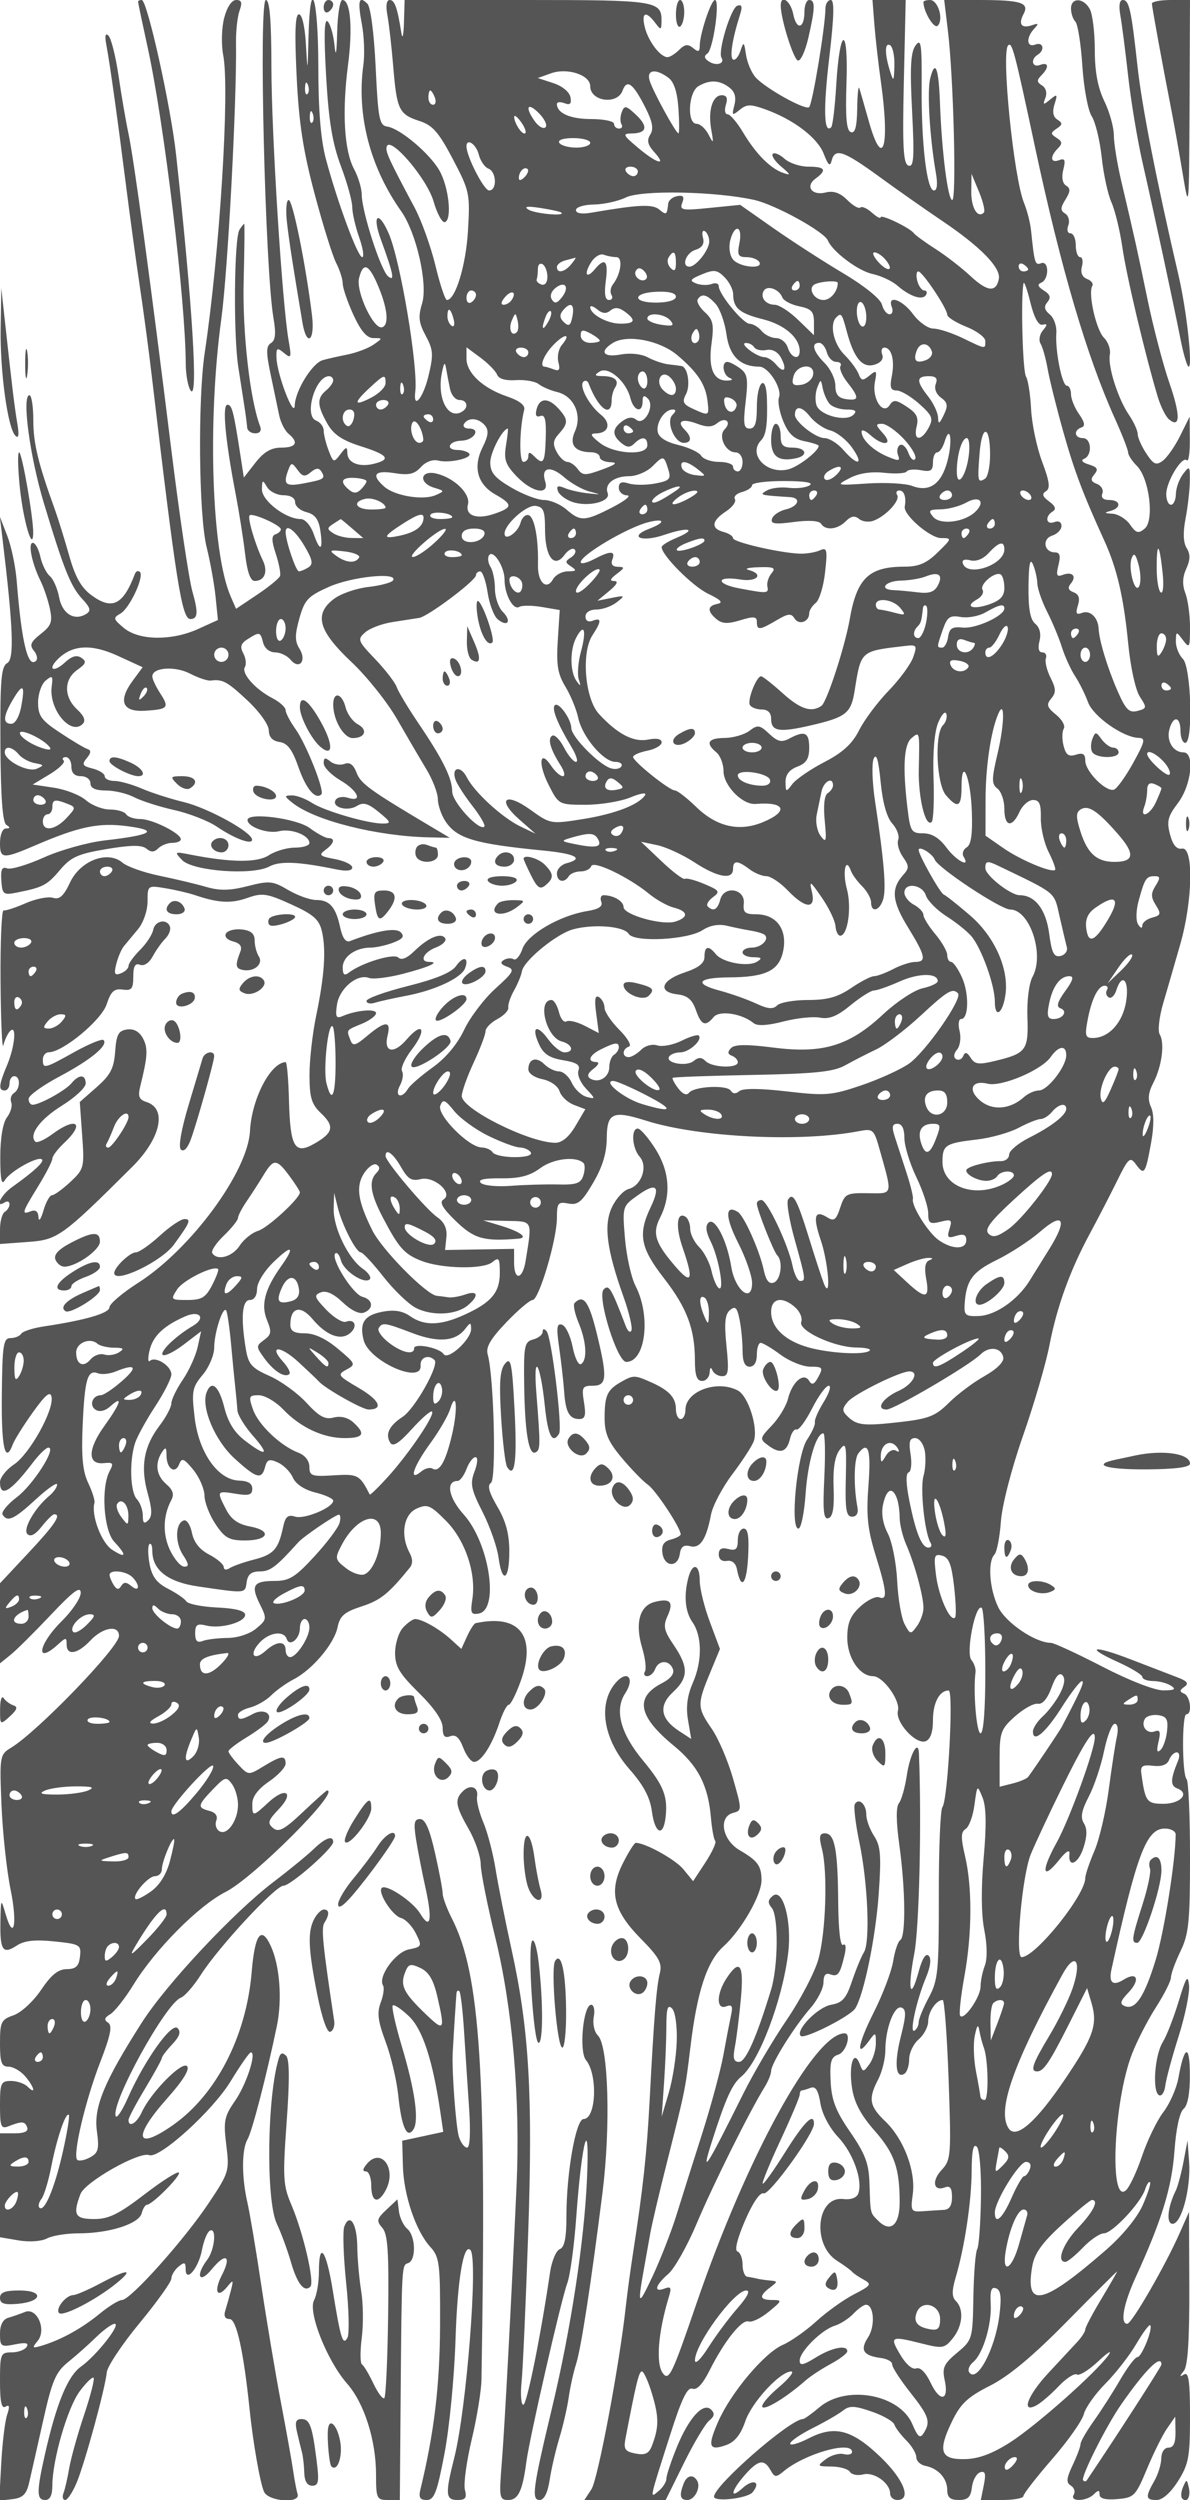 <svg xmlns="http://www.w3.org/2000/svg" version="1.0" width="250" height="525" viewBox="0 0 250 525" preserveAspectRatio="xMidYMid meet">
<g transform="translate(0,525) scale(0.01,-0.01)" fill="#555555" stroke="none">
<path d="M2900 52465 c0 -19 92 -458 205 -975 344 -1576 792 -5297 797 -6621 0 -230 46 -486 102 -569 165 -245 40 1796 -304 4947 -112 1027 -607 3253 -722 3253 -43 0 -78 -16 -78 -35z"/>
<path d="M4710 52125 c-55 -211 -64 -556 -20 -789 139 -727 -75 -4149 -388 -6236 -149 -987 -126 -3425 38 -4086 77 -310 162 -782 189 -1049 l49 -485 -414 -188 c-558 -253 -1243 -244 -1561 20 -225 187 -231 214 -74 302 194 109 509 784 409 876 -36 33 -82 15 -103 -40 -249 -657 -481 -770 -917 -447 -212 156 -340 384 -465 831 -96 339 -231 774 -300 966 -351 968 -454 1395 -453 1875 0 289 -37 525 -81 525 -164 0 6 -1275 298 -2250 420 -1397 567 -1766 813 -2030 170 -182 187 -248 81 -313 -249 -154 -504 2 -569 350 -35 185 -123 386 -196 446 -73 61 -162 243 -198 404 -35 161 -106 293 -158 293 -108 0 -20 -432 162 -800 68 -137 156 -398 195 -579 60 -280 32 -359 -192 -535 -210 -165 -239 -235 -145 -349 65 -78 87 -173 49 -212 -171 -170 -305 379 -408 1675 -24 303 -113 730 -199 950 l-155 400 54 -450 c227 -1886 252 -2541 101 -2625 -127 -71 -151 -353 -143 -1705 6 -1112 45 -1642 125 -1693 85 -55 83 -74 -9 -75 -72 -1 -125 -131 -125 -309 0 -334 62 -337 750 -42 908 390 1319 476 1908 401 696 -89 549 -186 -458 -301 -357 -41 -933 -202 -1279 -358 -346 -156 -693 -259 -771 -229 -108 41 -138 -22 -122 -257 20 -290 43 -307 322 -252 556 111 640 155 910 475 228 271 377 338 976 439 515 87 744 89 840 9 97 -80 164 -78 248 6 64 64 197 116 296 116 99 0 180 34 179 75 -1 126 -600 425 -851 425 -130 0 -264 45 -298 100 -34 55 -187 100 -341 100 -153 0 -380 88 -504 195 -124 108 -426 226 -672 263 l-446 67 360 217 c198 120 329 249 290 288 -39 38 -18 70 46 70 65 0 117 -90 117 -200 0 -133 67 -200 200 -200 111 0 200 -67 200 -150 0 -102 103 -150 325 -151 179 0 447 -64 596 -142 149 -77 526 -198 839 -268 313 -70 715 -227 894 -348 375 -255 748 -392 742 -273 -7 160 -929 666 -1434 788 -281 68 -679 195 -884 284 -204 88 -463 160 -575 160 -112 0 -203 44 -203 98 0 54 -114 127 -253 162 -214 53 -233 86 -125 218 94 113 97 165 12 194 -64 21 -322 175 -575 343 -390 258 -459 353 -459 632 0 181 72 388 160 461 140 117 156 101 126 -125 -63 -479 399 -1038 650 -787 70 70 34 167 -117 307 -282 264 -280 630 6 830 183 129 199 176 85 253 -97 65 -202 36 -343 -95 -234 -218 -379 -161 -156 63 306 306 705 329 1263 74 l523 -240 -208 -282 c-315 -426 -220 -661 255 -632 490 30 519 64 320 369 -90 138 -164 296 -164 352 0 189 473 224 792 59 172 -89 368 -155 435 -146 251 32 342 -17 774 -420 249 -233 444 -506 446 -625 2 -143 77 -223 226 -245 168 -24 268 -157 400 -537 158 -451 357 -684 479 -562 72 72 -315 1048 -541 1366 -116 163 -211 344 -211 403 0 59 -124 171 -275 249 -363 188 -661 524 -580 655 35 57 20 186 -33 286 -75 140 -53 211 94 302 251 157 262 154 323 -80 30 -115 136 -200 249 -200 109 0 255 -69 326 -154 183 -221 346 -23 188 230 -99 159 -100 290 -2 639 110 391 179 465 625 663 483 214 1453 312 1343 135 -29 -47 -262 -110 -517 -139 -255 -28 -582 -142 -727 -252 -423 -321 -326 -669 366 -1321 323 -303 754 -843 960 -1201 205 -357 482 -830 615 -1050 133 -220 242 -503 243 -629 1 -125 72 -334 157 -464 240 -366 611 -477 2070 -620 673 -66 854 -167 475 -266 -110 -29 -200 -124 -200 -212 0 -177 154 -214 250 -59 34 55 145 100 248 100 102 0 202 49 222 110 43 128 779 -224 1213 -578 155 -128 391 -259 525 -293 298 -75 312 -203 32 -292 -274 -87 -1090 142 -1090 305 0 123 -211 248 -419 248 -56 0 -79 -62 -49 -138 36 -96 -53 -155 -292 -194 -581 -94 -1257 -488 -1364 -792 -52 -152 -136 -251 -186 -220 -49 31 -143 23 -208 -17 -82 -51 -59 -94 71 -140 166 -58 137 -114 -244 -458 -238 -215 -534 -605 -658 -867 -142 -301 -386 -593 -663 -791 -241 -173 -474 -375 -518 -449 -132 -222 -290 -159 -169 68 60 111 80 248 45 304 -35 57 58 261 206 455 325 426 230 604 -111 208 -273 -317 -487 -268 -397 92 77 306 -53 303 -426 -11 -252 -213 -306 -226 -357 -92 -84 219 -95 204 239 342 165 68 300 169 300 223 0 101 -416 63 -708 -63 -130 -56 -150 -13 -113 241 50 342 427 657 673 562 85 -32 407 7 716 87 549 143 783 250 549 250 -214 0 -120 204 139 302 141 54 229 141 197 193 -81 131 -354 19 -645 -265 -156 -153 -276 -202 -339 -139 -96 96 -775 -111 -1044 -319 -91 -70 -125 -39 -125 112 0 226 268 416 587 416 110 0 323 47 473 104 203 77 244 132 159 217 -104 104 -489 38 -1070 -185 -84 -32 -155 68 -201 282 -93 434 -221 582 -505 582 -127 0 -391 94 -587 209 -325 192 -396 199 -850 83 -375 -96 -589 -100 -876 -17 -209 61 -650 166 -980 234 -330 68 -680 192 -777 275 -309 263 -884 46 -1101 -415 -135 -288 -223 -366 -359 -323 -100 31 -357 -19 -572 -113 -215 -94 -425 -162 -466 -152 -41 11 -70 -667 -63 -1506 6 -839 33 -1435 59 -1325 27 110 89 243 139 295 145 153 106 -313 -60 -710 -176 -421 -187 -535 -50 -535 55 0 100 68 100 150 0 83 45 150 100 150 133 0 128 -271 -7 -354 -59 -37 -84 -125 -57 -196 28 -72 -13 -214 -90 -315 -86 -115 -140 -433 -140 -835 0 -473 27 -604 98 -482 108 184 698 513 778 433 50 -50 -166 -250 -630 -581 -235 -167 -372 -456 -152 -320 55 34 100 17 100 -38 0 -55 -45 -128 -100 -162 -55 -34 -100 -200 -100 -368 l0 -306 588 43 c625 45 717 111 2191 1578 598 595 736 1221 300 1360 -157 50 -185 118 -133 328 157 631 167 804 57 1010 -76 142 -192 206 -335 186 -180 -26 -223 -107 -249 -464 -25 -352 -99 -493 -387 -746 l-356 -313 50 -700 c49 -676 40 -709 -248 -979 -165 -153 -338 -279 -386 -279 -47 0 -129 -146 -180 -325 -52 -179 -98 -241 -103 -139 -6 122 -60 166 -159 128 -205 -79 -194 -38 150 521 165 268 300 531 300 584 0 53 112 202 250 331 446 419 254 557 -253 182 -162 -120 -322 -191 -355 -157 -143 143 99 471 560 757 274 171 498 379 498 464 0 195 -139 198 -298 6 -127 -153 -668 -452 -817 -452 -47 0 -85 56 -84 125 0 69 295 281 655 472 656 349 1025 655 919 762 -32 31 -306 -82 -611 -251 -635 -354 -664 -361 -664 -158 0 83 56 151 125 152 297 3 1108 675 1216 1008 88 270 157 334 335 309 190 -27 224 15 224 272 0 221 39 288 142 248 84 -32 193 40 266 176 68 127 186 293 262 370 77 76 122 189 101 252 -60 179 -315 132 -353 -65 -19 -99 -143 -288 -276 -421 -133 -133 -242 -284 -242 -336 0 -51 -73 -121 -161 -155 -131 -51 -149 -14 -96 197 36 143 109 313 163 377 54 64 187 224 296 356 111 135 198 389 198 580 0 336 3 339 375 277 206 -34 488 -100 625 -146 489 -165 755 -179 1099 -57 312 110 408 96 919 -136 462 -209 585 -315 643 -558 93 -389 57 -936 -119 -1782 -78 -374 -141 -937 -140 -1250 1 -470 43 -608 244 -798 287 -272 256 -410 -142 -637 -413 -236 -507 -76 -533 906 -11 446 -43 809 -71 807 -321 -17 -713 -776 -748 -1446 -43 -856 -1245 -2487 -2353 -3192 -329 -210 -599 -440 -599 -510 0 -125 -505 -272 -1374 -402 -234 -35 -450 -104 -481 -155 -31 -50 -133 -91 -226 -91 -149 0 -170 -145 -181 -1200 -11 -1107 70 -1460 234 -1025 37 96 226 398 422 671 264 369 364 450 389 318 53 -275 -459 -1197 -788 -1417 -162 -108 -295 -276 -295 -372 0 -337 224 -204 690 409 132 174 279 316 327 316 178 0 -316 -776 -662 -1040 -197 -150 -333 -315 -301 -367 102 -165 241 -101 698 320 247 227 448 367 448 312 0 -55 -70 -158 -155 -229 -311 -258 -572 -709 -470 -811 66 -66 167 -13 302 158 111 141 229 257 262 257 159 0 12 -220 -539 -808 l-600 -641 0 -841 0 -841 225 182 c124 100 505 479 847 841 471 498 623 609 624 458 0 -110 -179 -377 -398 -593 -495 -488 -568 -933 -81 -492 170 154 183 154 183 0 0 -241 230 -202 500 85 262 279 600 333 600 96 0 -239 -1705 -2005 -2264 -2346 -241 -147 -246 -171 -205 -1200 24 -577 109 -1378 191 -1778 150 -733 67 -1112 -109 -501 -92 317 -95 311 -104 -179 -11 -603 51 -691 345 -498 159 104 380 128 789 86 540 -56 566 -72 537 -320 -23 -201 -86 -260 -278 -262 -179 -1 -327 -121 -538 -435 -161 -240 -418 -477 -577 -533 -263 -91 -287 -140 -287 -590 0 -403 32 -490 178 -490 98 0 255 -91 350 -201 194 -227 236 -403 52 -219 -66 66 -224 120 -350 120 -210 0 -230 -44 -230 -511 0 -445 22 -502 175 -442 289 112 348 109 396 -22 30 -83 -58 -125 -263 -125 l-308 0 0 -1091 0 -1091 393 -67 c224 -38 478 -20 593 41 110 60 412 108 671 108 638 0 1261 199 1319 420 26 99 76 180 111 180 113 1 727 620 670 676 -30 30 -356 -177 -725 -461 -538 -412 -747 -515 -1052 -515 -407 0 -455 89 -289 526 97 254 1232 897 1443 816 216 -83 1337 934 1714 1555 202 332 391 603 422 603 126 0 -93 -672 -330 -1015 -229 -330 -249 -428 -186 -931 68 -548 59 -579 -379 -1233 -516 -771 -1636 -2021 -1811 -2021 -65 0 -275 -128 -466 -285 -374 -307 -798 -543 -1197 -667 -225 -69 -236 -60 -111 91 196 235 -14 714 -267 609 -95 -39 -252 -93 -348 -121 -114 -33 -175 -150 -175 -336 0 -268 20 -282 316 -223 225 45 295 30 244 -52 -40 -64 -182 -116 -316 -116 -232 0 -244 -30 -244 -606 0 -433 33 -585 116 -534 83 51 92 3 34 -169 -45 -133 -101 -593 -124 -1023 l-42 -783 277 33 c214 25 293 100 348 332 39 165 171 750 294 1300 192 862 266 1034 530 1248 169 136 434 372 590 525 156 152 330 277 386 277 142 0 -383 -668 -707 -898 -281 -201 -517 -775 -760 -1852 -176 -780 -174 -950 8 -950 100 0 150 100 150 304 0 534 319 1635 574 1978 135 182 267 310 292 285 26 -26 -64 -377 -200 -782 -136 -404 -276 -907 -312 -1117 -36 -210 -90 -447 -121 -525 -30 -79 -13 -143 37 -143 50 0 160 169 245 375 177 433 595 1966 628 2304 12 126 323 593 690 1037 367 444 667 865 667 934 0 69 68 182 150 250 124 103 150 94 150 -50 0 -301 271 15 343 400 36 189 108 370 161 402 152 95 112 -393 -51 -608 -255 -337 -167 -520 96 -198 294 360 423 284 212 -124 -175 -340 -101 -504 112 -245 129 158 136 151 78 -77 -35 -137 -89 -329 -119 -425 -36 -112 -3 -175 92 -175 144 0 293 -674 420 -1900 72 -696 218 -1532 302 -1725 90 -209 775 -257 706 -50 -22 69 -63 283 -91 475 -27 193 -144 845 -259 1450 -115 605 -300 1708 -411 2450 -111 743 -243 1530 -294 1750 -122 531 -121 1112 4 1326 96 167 394 1315 615 2374 116 557 63 1268 -126 1682 -200 438 -336 256 -402 -540 -113 -1360 -750 -2592 -1670 -3230 -776 -538 -830 -240 -104 574 335 377 479 611 415 675 -109 109 -762 -555 -950 -966 -106 -234 -279 -335 -279 -164 0 44 157 342 350 662 192 320 350 607 350 638 0 31 98 161 219 289 156 166 188 263 111 340 -125 125 -690 -669 -1044 -1466 -120 -272 -236 -443 -256 -381 -96 284 1051 2366 1370 2486 83 31 271 247 419 479 371 583 1567 1872 1736 1872 151 0 1045 786 1045 919 0 146 -169 85 -411 -150 -132 -127 -510 -437 -842 -689 -836 -635 -2252 -2146 -2768 -2955 -790 -1237 -1013 -1775 -944 -2275 52 -383 32 -461 -146 -556 -113 -61 -234 -83 -267 -49 -99 98 172 1246 484 2051 218 563 259 765 166 827 -91 60 -80 105 45 179 91 54 310 332 485 616 460 748 1370 1664 1942 1954 587 298 2417 2128 2127 2128 -15 0 -245 -204 -509 -454 -392 -370 -508 -432 -625 -335 -123 102 -106 160 117 394 339 353 152 483 -212 147 -331 -307 -342 -308 -341 -27 0 145 125 310 350 463 192 131 349 299 349 375 0 183 -91 172 -465 -56 -314 -191 -315 -191 -525 32 -115 123 -210 251 -210 284 0 34 169 163 375 289 206 125 407 274 446 332 117 172 -85 282 -304 165 -247 -132 -317 -137 -317 -20 0 49 114 118 253 153 138 35 339 150 444 255 106 106 319 258 473 338 394 204 851 746 922 1093 49 240 142 319 509 439 394 128 565 266 1005 808 69 84 68 187 -2 318 -196 366 -127 801 146 925 226 103 288 78 615 -250 408 -408 644 -1107 558 -1653 -45 -289 -26 -330 137 -299 435 82 219 1485 -320 2082 -318 352 -381 702 -127 702 51 0 135 113 187 250 52 138 137 250 189 250 54 0 46 -126 -19 -299 -98 -259 -76 -372 169 -855 155 -306 305 -734 334 -951 76 -567 227 -487 227 121 0 371 -71 637 -251 944 -176 300 -216 449 -135 499 117 72 62 2244 -68 2697 -44 152 57 326 391 675 247 258 495 469 552 469 134 0 511 1271 511 1722 0 316 24 346 240 304 201 -38 286 33 522 436 195 332 283 622 285 933 4 539 125 593 829 370 1108 -351 3249 -456 4476 -218 287 55 309 35 423 -370 281 -997 295 -941 -242 -934 -451 7 -486 -12 -582 -304 -85 -259 -130 -293 -272 -203 -265 167 -307 22 -136 -480 163 -481 222 -1304 64 -906 -43 110 -183 538 -310 950 -252 815 -339 975 -441 809 -37 -59 26 -437 139 -840 234 -835 238 -869 113 -869 -51 0 -122 146 -159 325 -93 446 -533 1375 -652 1375 -53 0 -97 -34 -97 -75 0 -120 351 -1009 429 -1087 125 -125 76 -515 -72 -572 -100 -38 -165 44 -212 265 -86 405 -413 1138 -545 1219 -269 166 -267 -109 3 -641 164 -321 297 -704 297 -850 0 -441 -359 -157 -439 348 -89 552 -347 1047 -478 916 -67 -67 -52 -196 44 -387 171 -338 299 -1064 175 -987 -48 29 -117 192 -154 362 -38 170 -154 395 -258 499 -105 105 -190 277 -190 384 0 107 -45 222 -101 256 -183 114 -211 -213 -55 -660 233 -669 189 -784 -151 -390 -431 499 -494 701 -325 1031 236 463 201 970 -100 1444 -149 234 -315 425 -369 425 -147 0 -120 -411 40 -592 178 -202 39 -606 -233 -677 -106 -28 -263 -199 -349 -380 -179 -377 -112 -890 243 -1887 115 -322 190 -637 166 -700 -23 -63 -77 -24 -119 86 -307 804 -354 883 -464 773 -146 -146 282 -1523 474 -1523 406 0 523 962 194 1597 -90 175 -189 622 -221 994 -56 672 -54 678 263 904 400 285 491 203 275 -250 -269 -563 -215 -850 280 -1487 484 -623 651 -1067 651 -1733 1 -311 41 -425 151 -425 82 0 154 79 158 175 5 105 28 125 58 50 28 -69 121 -125 206 -125 131 0 145 99 90 637 -49 483 -31 664 74 751 112 93 150 55 201 -199 35 -173 63 -466 63 -651 0 -234 46 -338 150 -338 93 0 150 94 150 250 0 138 36 250 81 250 44 0 233 -112 419 -250 186 -137 467 -250 623 -250 259 0 274 -19 170 -214 -88 -163 -134 -182 -196 -81 -114 184 -356 -26 -444 -384 -37 -149 -188 -398 -335 -553 -263 -277 -264 -286 -72 -427 247 -182 384 -137 451 147 29 123 91 210 139 193 47 -17 194 183 326 444 133 261 290 475 348 475 59 0 11 -154 -105 -341 -116 -188 -199 -379 -186 -425 14 -46 -60 -212 -164 -367 -211 -317 -362 -1867 -181 -1867 55 0 122 326 150 725 46 674 222 1275 373 1275 35 0 45 -411 21 -913 -35 -722 -16 -903 87 -869 93 31 124 220 108 638 -16 402 25 659 125 794 136 182 148 129 131 -600 -16 -653 9 -800 131 -800 96 0 137 72 113 200 -82 438 -73 1007 17 1125 211 279 272 91 215 -663 -49 -637 -20 -918 147 -1461 242 -782 258 -964 76 -894 -72 27 -252 -62 -400 -199 -206 -191 -268 -342 -268 -653 0 -420 260 -805 543 -805 208 0 577 -512 521 -725 -62 -237 377 -719 583 -640 100 39 153 191 153 442 0 365 136 623 330 623 107 0 -17 -2303 -132 -2450 -43 -55 -77 -887 -75 -1850 2 -1598 -16 -1784 -210 -2146 -117 -218 -213 -452 -213 -519 0 -68 -40 -148 -89 -178 -112 -69 42 636 244 1120 94 227 115 393 55 453 -60 60 -137 -60 -209 -327 -176 -652 -241 -394 -94 368 105 542 157 2767 98 4210 -12 301 -187 -14 -253 -455 -39 -262 -114 -529 -168 -594 -62 -76 -59 -387 10 -882 128 -925 138 -1918 19 -1992 -48 -29 -115 -228 -149 -442 -34 -213 -217 -697 -407 -1074 -335 -664 -389 -995 -99 -598 137 187 142 185 142 -56 0 -137 -60 -332 -134 -433 -130 -177 -136 -177 -205 3 -124 322 -235 -23 -162 -502 47 -309 184 -570 471 -896 421 -478 530 -789 530 -1512 0 -475 -192 -641 -447 -387 -176 176 -166 133 -187 795 -13 410 -90 615 -404 1070 -306 445 -392 668 -412 1066 -20 416 9 513 163 562 164 52 279 446 130 446 -633 0 -2060 -2603 -3113 -5678 -511 -1492 -577 -1630 -705 -1460 -152 204 -99 864 130 1614 56 183 37 215 -93 165 -238 -92 -197 71 76 305 131 112 401 590 599 1061 336 800 1112 2359 1426 2864 75 122 137 274 137 338 0 154 483 927 825 1320 151 173 275 417 275 540 0 151 46 207 140 171 160 -61 206 -2 300 393 41 172 30 260 -28 225 -58 -36 -98 315 -103 896 -9 1111 -73 1446 -278 1446 -116 0 -130 -68 -64 -325 125 -489 83 -1760 -76 -2325 -78 -275 -376 -845 -664 -1267 -287 -422 -698 -1119 -912 -1550 -791 -1588 -896 -1747 -660 -1008 289 906 427 1211 616 1365 371 301 862 1589 986 2585 84 671 -108 1390 -324 1211 -104 -86 -108 -145 -20 -252 144 -173 136 -1225 -14 -1716 -307 -1008 -533 -1518 -673 -1518 -114 0 -134 76 -86 325 34 179 90 629 124 1000 68 726 -23 855 -302 429 -213 -324 -217 -669 -7 -588 121 46 144 6 104 -178 -28 -131 -101 -508 -161 -838 -60 -330 -261 -1072 -445 -1650 -185 -578 -426 -1342 -537 -1700 -110 -357 -338 -942 -506 -1300 -317 -676 -329 -648 -147 350 20 110 64 358 98 550 34 193 193 868 353 1500 381 1508 384 1527 489 2400 141 1179 349 1813 696 2126 375 338 802 1081 799 1393 -2 299 -81 407 -458 626 -370 215 -455 702 -137 785 185 48 185 63 -5 726 -106 372 -307 840 -446 1040 -306 443 -308 514 -39 1163 l212 513 -212 568 c-117 312 -213 701 -213 864 0 348 -150 394 -237 71 -101 -376 -71 -720 83 -939 205 -292 209 -818 10 -1274 -118 -270 -149 -507 -102 -784 l67 -396 -257 168 c-390 256 -433 531 -125 816 325 301 329 526 16 986 -206 303 -227 400 -134 605 138 301 64 386 -265 303 -321 -80 -421 -448 -264 -971 64 -216 90 -437 57 -491 -34 -54 -12 -98 48 -98 60 0 135 67 167 150 74 193 298 194 372 1 37 -97 -44 -202 -232 -299 -574 -297 -497 -698 251 -1312 505 -414 721 -829 779 -1499 21 -246 62 -471 92 -500 29 -30 -63 -232 -205 -450 l-260 -396 -205 251 c-169 205 -798 554 -1001 554 -28 0 -147 -187 -263 -416 -307 -601 -213 -1004 368 -1594 388 -394 455 -516 401 -731 -71 -284 -123 -931 -213 -2659 -59 -1117 -139 -1857 -347 -3200 -56 -357 -125 -875 -156 -1150 -132 -1214 -585 -3619 -720 -3824 l-148 -226 854 0 854 0 383 775 c210 426 450 828 532 893 107 85 119 150 43 227 -165 168 -468 -161 -723 -783 -121 -296 -220 -595 -220 -663 0 -69 -73 -185 -162 -259 -193 -160 -206 -222 242 1181 241 756 362 1006 467 966 92 -35 215 95 358 380 312 621 679 1082 822 1032 68 -23 258 68 423 204 284 233 288 246 75 247 -270 0 -286 82 -50 261 167 126 167 133 0 148 -96 9 -220 27 -275 41 -55 14 -145 31 -200 38 -55 6 -100 121 -100 254 0 133 -48 257 -107 277 -66 22 -4 272 160 651 162 375 315 598 390 569 118 -45 1057 1251 1057 1460 0 247 -200 50 -605 -595 -240 -383 -452 -680 -472 -661 -19 20 148 427 371 906 223 479 406 911 406 961 0 49 19 90 42 90 23 0 107 25 186 55 105 41 162 -48 207 -325 37 -227 189 -514 376 -713 315 -334 521 -917 418 -1185 -33 -86 -158 -131 -315 -112 -560 65 -663 -957 -130 -1296 146 -93 289 -197 316 -230 28 -34 137 -109 243 -166 176 -97 158 -124 -200 -308 -216 -111 -573 -366 -793 -567 -220 -200 -537 -423 -704 -495 -384 -165 -1086 -996 -1356 -1607 -234 -529 -199 -629 172 -495 176 64 302 222 394 494 137 404 734 1051 968 1049 69 -1 -54 -155 -274 -341 -220 -187 -370 -370 -333 -407 64 -65 514 213 909 561 101 89 339 245 529 347 190 103 345 221 345 264 0 143 -324 79 -663 -131 -265 -164 -337 -177 -337 -64 0 189 461 647 735 731 118 36 296 150 394 253 98 104 217 188 263 188 169 0 199 -449 45 -683 -175 -268 -104 -384 263 -434 138 -18 247 -78 242 -133 -4 -55 165 -318 375 -584 402 -508 440 -622 286 -864 -74 -118 -122 -79 -235 188 -264 628 -1385 835 -1950 360 -163 -138 -320 -250 -349 -250 -268 0 -1869 -1396 -1869 -1630 0 -118 703 -37 810 92 184 221 16 292 -209 89 -280 -253 -246 -59 47 274 281 319 404 342 539 102 87 -156 115 -158 280 -21 445 369 1433 647 1433 403 0 -49 -79 -70 -175 -45 -96 25 -265 -23 -375 -106 -192 -146 -187 -152 119 -155 176 -2 349 -52 386 -112 37 -60 162 -84 278 -54 228 60 567 -181 567 -402 0 -74 68 -135 150 -135 306 0 142 426 -345 896 -606 583 -967 679 -1511 401 -217 -111 -394 -161 -394 -113 0 49 214 196 475 327 261 131 548 297 637 368 133 106 241 102 599 -22 240 -82 455 -205 478 -273 22 -67 135 -217 251 -333 115 -115 210 -275 210 -354 0 -79 87 -161 193 -181 267 -52 457 -263 457 -509 0 -153 64 -207 243 -207 190 0 251 59 275 267 18 147 95 288 172 314 109 35 126 -25 78 -268 l-63 -313 448 0 c246 0 447 37 447 82 0 45 271 394 602 775 332 381 631 806 666 943 35 138 239 427 454 643 215 217 506 590 647 830 140 240 273 419 294 398 65 -65 -177 -671 -269 -671 -47 0 -209 -214 -361 -475 -151 -261 -401 -651 -554 -865 -153 -215 -279 -433 -279 -485 0 -52 -75 -252 -166 -444 -132 -279 -140 -366 -37 -429 71 -44 98 -130 60 -191 -94 -152 270 -144 423 9 93 93 120 92 120 -6 0 -84 123 -116 372 -95 353 29 386 63 625 637 139 333 329 716 423 850 l170 244 5 -325 c3 -225 -41 -325 -145 -325 -88 0 -151 -93 -154 -225 -1 -124 -67 -337 -146 -475 -193 -337 -185 -400 49 -400 123 0 294 152 450 398 223 354 251 505 251 1356 0 740 -28 941 -125 883 -98 -59 -99 -44 -5 73 83 103 119 643 115 1744 l-6 1596 -199 -450 c-300 -681 -1005 -1900 -1098 -1900 -156 0 -81 415 178 981 547 1195 757 1880 813 2644 33 469 109 819 191 887 88 73 135 328 133 725 -3 653 -117 616 -242 -79 -39 -215 -180 -536 -315 -712 -135 -177 -337 -594 -449 -927 -113 -333 -266 -657 -341 -719 -351 -291 -253 1870 129 2862 103 269 330 711 504 983 175 272 317 555 317 629 0 75 90 322 200 550 174 359 200 618 200 1978 0 861 -32 1597 -72 1636 -96 97 -100 1362 -4 1362 127 0 85 380 -49 434 -98 40 -97 71 7 143 99 70 62 120 -150 200 -155 60 -590 227 -967 372 -807 313 -999 273 -271 -56 278 -126 506 -266 506 -311 0 -45 101 -83 225 -84 124 0 293 -45 375 -98 115 -74 76 -97 -161 -98 -181 -1 -719 208 -1279 498 -532 275 -1019 500 -1082 500 -327 0 -953 425 -1109 753 -184 385 -223 951 -77 1102 50 52 111 365 135 695 26 345 223 1110 465 1800 231 660 481 1515 555 1900 158 815 434 1577 852 2350 163 302 417 793 564 1091 244 496 277 526 401 357 174 -238 199 -203 317 445 65 358 64 617 -1 761 -72 159 -59 297 50 508 179 345 243 838 133 1017 -44 70 -11 363 73 650 84 286 245 843 358 1237 263 913 285 2057 39 2013 -114 -20 -193 73 -253 298 -73 275 -46 380 167 660 283 371 358 1063 115 1063 -213 0 -360 237 -296 480 78 299 234 279 234 -30 0 -137 45 -250 100 -250 170 0 125 1589 -50 1764 -83 83 -149 248 -147 368 3 213 7 214 150 24 136 -180 147 -160 147 268 0 255 -44 579 -98 720 -67 177 -61 337 20 514 85 187 87 304 8 432 -72 115 -80 326 -24 617 47 244 87 598 90 787 4 324 -5 333 -143 150 -81 -107 -148 -295 -150 -419 -2 -124 -48 -225 -103 -225 -55 0 -100 101 -99 225 0 263 333 808 432 709 37 -37 65 154 63 424 l-4 492 -198 -400 c-109 -220 -273 -456 -364 -524 -141 -106 -194 -83 -348 150 -99 150 -181 335 -181 409 -1 74 -83 254 -182 400 -233 340 -451 1027 -403 1272 20 105 -36 263 -125 352 -164 164 -337 935 -244 1087 29 45 -20 111 -109 145 -102 39 -142 134 -109 260 29 110 11 199 -38 199 -50 0 -91 113 -91 250 0 138 -50 250 -111 250 -62 0 -82 73 -46 167 35 92 6 203 -65 247 -104 65 -103 121 6 296 105 170 108 233 12 293 -76 47 -98 174 -58 334 51 204 33 246 -87 200 -183 -71 -199 75 -27 247 99 99 94 144 -25 220 -132 85 -132 107 1 196 124 83 127 115 14 188 -91 58 -111 165 -60 324 67 212 58 222 -92 98 -146 -121 -158 -117 -100 36 40 103 11 209 -72 260 -110 68 -113 111 -14 210 170 170 156 290 -26 220 -166 -64 -208 116 -50 214 158 98 116 278 -50 214 -183 -70 -199 143 -25 331 102 109 94 124 -40 77 -223 -78 -298 17 -183 231 129 241 -50 297 -942 297 l-724 0 78 -652 c118 -978 183 -3548 91 -3548 -92 0 -220 1008 -258 2031 -27 751 -101 937 -206 520 -67 -270 -8 -1251 119 -1976 42 -239 28 -375 -40 -375 -150 0 -266 977 -258 2189 5 894 -12 1014 -128 856 -103 -141 -120 -458 -73 -1376 50 -980 36 -1185 -75 -1147 -110 37 -129 380 -98 1762 l39 1716 -349 0 -349 0 41 -525 c23 -289 84 -826 136 -1194 195 -1387 37 -1876 -260 -806 -89 316 -176 620 -195 675 -20 55 -39 -140 -43 -433 -6 -380 -44 -522 -133 -492 -92 31 -116 305 -92 1034 41 1223 -142 1188 -215 -41 -27 -458 -75 -858 -106 -889 -154 -155 -169 381 -40 1469 101 859 110 1202 31 1202 -60 0 -111 -79 -112 -175 -4 -393 -276 -2035 -345 -2077 -96 -60 -918 400 -1122 627 -86 96 -177 310 -202 475 -41 280 -49 285 -119 76 -42 -123 -111 -202 -154 -175 -75 46 -14 436 146 936 56 174 41 225 -55 193 -135 -45 -414 -960 -333 -1092 77 -124 -107 -181 -262 -81 -100 64 -111 116 -35 168 123 84 271 1125 160 1125 -82 0 -320 -716 -320 -961 0 -128 -30 -139 -139 -48 -108 89 -175 81 -293 -38 -85 -84 -195 -153 -245 -153 -151 0 -403 331 -476 625 -78 313 18 358 214 100 124 -164 133 -162 136 30 6 426 -112 445 -2817 445 l-2580 0 -14 -475 c-7 -261 -31 -362 -53 -225 -85 539 -141 700 -246 700 -69 0 -87 -120 -48 -325 33 -179 88 -662 122 -1075 75 -907 121 -1002 552 -1141 275 -89 404 -236 701 -802 351 -668 363 -724 317 -1500 -42 -730 -264 -1457 -443 -1457 -37 0 -145 326 -241 725 -97 399 -293 945 -436 1213 -551 1032 -620 1184 -586 1286 75 226 844 -675 982 -1150 75 -262 184 -459 240 -439 156 56 79 752 -121 1093 -210 359 -825 875 -1088 913 -169 25 -194 154 -246 1246 -34 712 -106 1267 -173 1334 -180 180 -210 68 -117 -430 47 -252 62 -635 32 -850 -146 -1053 136 -2145 794 -3077 321 -456 564 -1529 439 -1938 -85 -277 -71 -403 76 -676 159 -295 166 -396 59 -843 -113 -471 -326 -725 -278 -332 63 524 -314 2766 -559 3325 -217 495 -354 389 -165 -127 267 -731 300 -897 153 -776 -155 129 -553 1362 -554 1719 0 128 -73 369 -161 534 -207 387 -255 1198 -127 2184 102 789 52 1366 -119 1366 -51 0 -100 -304 -109 -675 -11 -456 -30 -545 -56 -275 -22 220 -87 445 -144 500 -71 69 -81 -290 -32 -1150 54 -942 131 -1407 310 -1887 132 -350 239 -738 239 -862 0 -124 66 -412 146 -638 80 -227 108 -413 63 -413 -93 0 -516 1142 -761 2054 -110 409 -161 1027 -161 1971 -2 1448 -173 1947 -206 600 -19 -766 -20 -768 -55 -150 -21 369 -81 625 -146 625 -79 0 -93 -377 -49 -1291 47 -986 136 -1571 377 -2475 173 -651 377 -1306 453 -1454 77 -149 139 -345 139 -436 0 -91 101 -386 224 -655 159 -345 283 -489 423 -489 196 0 196 -1 0 -137 -108 -76 -354 -169 -547 -208 -192 -38 -427 -91 -520 -118 -219 -61 -578 -641 -588 -949 -9 -298 -373 646 -384 999 -7 210 11 222 159 100 152 -125 160 -102 96 263 -135 772 -359 4315 -361 5725 -1 1004 -36 1425 -117 1425 -153 0 -17 -5667 161 -6687 55 -318 40 -460 -53 -517 -105 -65 -106 -192 -7 -663 68 -321 148 -705 179 -855 31 -149 119 -324 196 -387 220 -183 163 -291 -154 -291 -209 0 -363 -89 -539 -314 l-246 -315 -67 440 c-149 964 -181 1089 -278 1089 -112 0 -45 -736 169 -1850 74 -385 165 -959 202 -1275 45 -387 111 -575 203 -575 209 0 284 195 169 435 -163 339 -325 893 -276 942 59 60 656 -207 656 -293 0 -37 -51 -84 -114 -105 -85 -29 -83 -134 8 -410 67 -204 107 -413 89 -464 -18 -51 -234 -228 -479 -392 l-445 -298 -116 267 c-396 916 -488 3656 -194 5818 138 1014 326 4557 309 5800 -4 248 30 551 74 675 62 171 45 225 -71 225 -93 0 -192 -148 -251 -375z m14080 -1006 c-9 -331 -18 -344 -90 -119 -116 361 -116 621 0 550 55 -34 96 -228 90 -431z m2958 -1726 c541 -2528 1081 -4366 1669 -5671 156 -345 283 -671 283 -725 0 -53 83 -180 185 -282 261 -261 370 -1145 162 -1317 -131 -109 -180 -95 -307 86 -83 119 -250 221 -371 228 -169 9 -179 22 -44 57 238 62 222 231 -22 231 -126 0 -178 50 -144 137 29 75 -23 166 -115 201 -128 50 -140 96 -53 201 89 107 64 151 -114 206 -137 41 -177 89 -102 120 177 73 156 435 -25 435 -178 0 -201 166 -31 223 84 28 70 110 -50 281 -93 132 -169 320 -169 418 0 98 -39 178 -87 178 -102 0 -248 734 -221 1108 11 142 -51 317 -137 388 -115 95 -129 165 -51 259 79 95 60 159 -73 243 -129 81 -145 129 -56 166 169 71 165 473 -4 408 -125 -48 -139 -5 -209 678 -16 165 -84 430 -149 589 -217 529 -482 3158 -334 3307 82 82 131 -101 569 -2153z m-9348 1296 c0 -319 567 -397 679 -93 92 250 219 157 478 -353 152 -299 179 -449 104 -569 -77 -121 -55 -214 84 -368 275 -304 58 -245 -345 94 -314 264 -328 295 -131 297 323 4 355 145 91 394 -207 194 -242 201 -298 55 -34 -90 -37 -205 -6 -255 31 -50 8 -91 -50 -91 -58 0 -106 45 -106 100 0 55 -216 100 -480 100 -440 0 -720 123 -720 317 0 42 72 49 160 15 118 -45 151 -11 124 128 -21 110 -174 235 -361 295 l-325 106 276 99 c345 124 826 -34 826 -271z m1639 181 c120 -87 189 -298 214 -650 19 -286 19 -520 0 -520 -53 0 -530 871 -603 1101 -75 234 118 268 389 69z m-7579 -343 c-33 -33 -56 26 -52 131 5 117 28 141 60 61 29 -72 26 -159 -8 -192z m8860 137 c117 -88 151 -205 108 -372 -57 -220 -47 -229 111 -99 148 121 230 122 543 9 596 -215 1096 -597 1225 -936 91 -237 132 -272 164 -141 68 272 245 214 989 -327 379 -277 983 -700 1340 -941 798 -538 1230 -980 1184 -1214 -56 -290 -242 -271 -598 62 -185 172 -516 429 -736 569 -220 141 -422 288 -450 327 -80 113 -700 411 -700 336 0 -37 -82 7 -183 98 -101 91 -210 139 -242 107 -32 -32 -156 39 -275 158 -151 151 -289 199 -453 158 -291 -73 -438 128 -212 293 245 179 202 249 -152 249 -175 0 -400 75 -501 166 -101 91 -212 138 -247 103 -35 -35 44 -155 176 -267 204 -172 209 -192 39 -132 -269 94 -572 401 -843 855 -123 206 -268 375 -322 375 -54 0 -70 90 -35 200 44 139 18 200 -87 200 -195 0 -293 -322 -220 -727 52 -293 47 -302 -58 -98 -64 124 -176 225 -250 225 -208 0 -175 667 40 792 235 137 440 128 645 -28z m-6184 -214 c32 -82 14 -150 -39 -150 -53 0 -97 68 -97 150 0 83 18 150 39 150 22 0 66 -67 97 -150z m2325 -622 c-42 -43 -141 10 -219 116 -220 302 -167 426 77 181 121 -121 185 -254 142 -297z m-4901 99 c-33 -33 -56 26 -52 131 5 117 28 141 60 61 29 -72 26 -159 -8 -192z m4476 -224 c-55 -55 -232 203 -234 341 -1 52 62 7 140 -100 78 -106 120 -215 94 -241z m1364 -203 c0 -55 -132 -100 -294 -100 -162 0 -322 45 -356 100 -37 60 82 100 294 100 196 0 356 -45 356 -100z m-2343 -243 c34 -133 124 -267 202 -297 174 -67 188 -460 16 -460 -108 1 -475 716 -475 926 0 182 202 50 257 -169z m961 -479 c-71 -71 -118 -77 -118 -15 0 134 118 252 185 185 28 -28 -2 -105 -67 -170z m2382 122 c0 -55 -42 -100 -94 -100 -52 0 -122 45 -156 100 -34 55 8 100 94 100 86 0 156 -45 156 -100z m7269 -864 c-130 -131 -269 103 -264 445 l5 369 158 -379 c86 -209 132 -405 101 -435z m-4822 265 c438 -98 1468 -665 1545 -851 97 -234 638 -640 936 -703 177 -38 412 -147 522 -243 264 -230 529 -318 603 -200 32 53 16 96 -35 96 -52 0 -118 90 -147 200 -29 110 -19 200 21 200 87 0 608 -779 608 -910 0 -50 180 -164 400 -252 220 -88 400 -222 400 -299 0 -175 16 -177 -476 61 -228 110 -505 200 -616 200 -111 0 -302 135 -424 300 -230 312 -551 419 -448 150 32 -82 10 -150 -49 -150 -58 0 -130 92 -159 205 -32 120 -368 391 -816 658 -419 249 -1077 674 -1462 944 l-700 491 -642 -64 c-581 -59 -635 -49 -575 108 49 128 21 164 -108 139 -96 -19 -181 -89 -187 -157 -25 -238 -39 -248 -187 -125 -143 119 -439 105 -1426 -65 -205 -36 -325 -15 -325 55 0 61 169 113 375 116 206 2 510 69 675 149 330 159 1887 128 2697 -53z m-4055 -265 c97 -84 -555 -24 -692 63 -102 65 -22 76 250 34 220 -34 419 -77 442 -97z m3108 -609 c0 -174 -278 -527 -415 -527 -178 0 -75 290 124 353 145 46 194 125 159 257 -27 105 -9 165 41 134 50 -31 91 -128 91 -217z m635 -27 c-51 -256 -30 -300 147 -300 113 0 234 -45 268 -100 99 -161 -413 -115 -549 49 -71 85 -96 256 -60 400 89 357 266 313 194 -49z m-2586 -300 c142 0 98 -353 -72 -571 -52 -66 -65 -167 -30 -225 36 -57 11 -104 -54 -104 -81 0 -102 127 -66 400 57 421 -18 502 -229 248 -179 -216 -238 -109 -80 143 72 116 192 188 265 160 73 -28 193 -51 266 -51z m1251 -120 c0 -162 -30 -190 -111 -109 -61 61 -81 160 -44 220 103 168 155 130 155 -111z m4402 68 c193 -233 55 -277 -151 -49 -100 111 -136 201 -79 201 57 0 160 -69 230 -152z m-6602 -98 c-139 -168 -300 -199 -300 -57 0 51 79 113 175 138 96 25 192 51 212 57 21 7 -19 -55 -87 -138z m-500 -264 c0 -118 -52 -185 -125 -161 -69 23 -114 72 -100 108 14 37 25 137 25 223 0 86 45 128 100 94 55 -34 100 -153 100 -264z m10100 158 c0 -24 -45 -44 -100 -44 -55 0 -100 48 -100 106 0 58 45 78 100 44 55 -34 100 -82 100 -106z m-13669 -319 c210 -487 249 -846 99 -897 -177 -61 -558 748 -486 1034 85 337 201 296 387 -137z m5644 117 c-95 -96 -286 59 -215 174 42 68 98 66 170 -6 58 -58 79 -134 45 -168z m1827 -317 c2 -296 132 -405 628 -530 455 -115 770 -388 770 -667 0 -201 -180 -149 -250 72 -35 110 -145 200 -244 200 -100 0 -238 68 -306 150 -68 83 -181 150 -250 150 -138 0 -650 623 -650 790 0 57 -68 78 -150 46 -82 -31 -229 -26 -325 11 -146 58 -127 89 120 191 253 105 320 97 475 -58 99 -99 181 -259 182 -355z m-3609 -83 c-96 -117 -143 -123 -202 -27 -45 72 -7 175 91 247 206 152 287 -8 111 -220z m5007 258 c0 -55 -48 -100 -106 -100 -58 0 -78 45 -44 100 34 55 82 100 106 100 24 0 44 -45 44 -100z m800 58 c0 -177 -152 -358 -300 -358 -210 0 -343 265 -169 336 152 62 469 77 469 22z m4302 -877 c106 24 108 1 6 -121 -69 -83 -90 -208 -48 -277 43 -69 110 -307 149 -529 39 -222 185 -809 324 -1304 236 -839 410 -1302 865 -2300 269 -588 409 -1193 504 -2168 48 -494 153 -973 244 -1112 152 -232 149 -248 -50 -300 -174 -45 -245 25 -415 413 -214 487 -388 1060 -401 1317 -12 235 -180 394 -349 329 -120 -46 -139 -12 -86 156 48 151 21 234 -91 277 -113 44 -129 97 -57 184 129 155 31 258 -172 181 -125 -48 -142 -8 -88 207 49 194 29 266 -74 266 -230 0 -276 282 -58 352 107 34 195 125 195 202 0 83 -61 116 -150 82 -175 -67 -204 119 -35 223 80 49 56 115 -74 210 -140 103 -158 159 -67 215 95 58 76 203 -81 621 -112 300 -216 795 -231 1101 -15 306 -64 616 -108 688 -70 113 -111 1671 -51 1956 11 55 76 -125 143 -400 79 -321 170 -489 256 -469z m-5468 575 c27 -70 188 -155 357 -189 254 -51 309 -110 309 -334 l0 -272 -330 319 c-181 176 -403 320 -494 320 -191 0 -314 158 -229 296 75 120 321 31 387 -140z m-6434 50 c0 -52 -45 -122 -100 -156 -55 -34 -100 8 -100 94 0 86 45 156 100 156 55 0 100 -42 100 -94z m754 -99 c-36 -59 -114 -107 -172 -107 -66 0 -59 57 20 152 137 166 260 129 152 -45z m3446 63 c-1 -72 -160 -122 -400 -125 -524 -6 -523 208 0 228 253 11 400 -28 400 -103z m834 -152 c91 -101 193 -388 228 -640 62 -455 289 -678 690 -678 191 0 485 -460 413 -647 -31 -81 10 -308 92 -504 110 -263 225 -370 446 -415 163 -32 297 -76 297 -96 0 -110 -428 -441 -638 -494 -458 -115 -858 313 -571 611 105 109 137 338 121 876 -17 536 -212 364 -212 -187 0 -329 -39 -444 -151 -444 -124 0 -139 99 -84 565 56 481 39 585 -119 700 -101 74 -221 135 -265 135 -130 0 -93 -278 44 -334 80 -32 66 -53 -38 -58 -293 -14 -411 252 -340 768 56 408 35 509 -138 666 -112 102 -180 224 -151 271 82 133 195 105 376 -95z m3166 -280 c0 -141 -44 -223 -100 -188 -55 34 -100 174 -100 312 0 141 44 223 100 188 55 -34 100 -174 100 -312z m-6174 18 c-37 -194 -74 -220 -177 -125 -90 83 -98 157 -27 244 163 199 254 146 204 -119z m799 123 c88 73 178 66 300 -23 248 -181 218 -256 -100 -253 -272 3 -625 198 -625 345 0 42 68 20 150 -48 105 -87 187 -93 275 -21z m-3296 -179 c29 -110 12 -175 -38 -144 -50 31 -91 121 -91 200 0 207 68 177 129 -56z m1983 -67 c-118 -203 -146 -138 -50 113 35 90 84 142 110 116 25 -26 -1 -129 -60 -229z m-653 -207 c-109 -110 -184 64 -106 245 74 171 80 171 121 -4 24 -100 17 -209 -15 -241z m3226 242 c88 -106 51 -124 -187 -89 -164 24 -298 84 -298 132 0 138 362 105 485 -43z m3709 -246 c148 -550 328 -760 584 -679 131 42 191 122 156 212 -30 80 -10 145 45 145 152 0 222 -269 156 -601 -47 -233 -24 -299 101 -299 88 0 303 -127 476 -281 276 -247 300 -309 198 -500 -157 -294 -329 -279 -253 23 47 189 2 280 -207 417 -227 149 -281 154 -360 33 -145 -220 -375 140 -310 483 47 246 35 261 -113 139 -141 -117 -174 -112 -230 35 -36 94 -172 277 -302 406 -223 224 -312 634 -168 778 106 107 120 88 227 -311z m-5194 -176 c0 -25 -90 -46 -200 -46 -113 0 -200 67 -200 154 0 122 40 131 200 46 110 -59 200 -128 200 -154z m2060 -19 c-101 -102 -185 51 -102 186 63 102 87 102 121 1 23 -70 15 -154 -19 -187z m-2858 -74 c-69 -84 -101 -246 -71 -360 41 -157 17 -194 -96 -151 -83 32 -170 58 -193 58 -116 0 -16 248 182 454 240 250 386 249 178 -1z m2431 -215 c426 -362 590 -612 631 -962 37 -315 34 -316 -305 -162 -206 94 -233 148 -149 304 100 187 41 570 -92 595 -37 7 -160 23 -272 35 -113 13 -308 78 -436 147 -137 73 -369 97 -571 60 -367 -69 -456 63 -164 243 302 186 986 55 1358 -260z m1613 168 c32 -51 147 -77 256 -56 123 24 238 -38 306 -164 135 -252 65 -344 -106 -138 -70 83 -180 152 -245 152 -158 0 -541 293 -388 297 66 2 145 -39 177 -91z m1525 -106 c29 -110 117 -200 197 -200 79 0 119 -40 89 -88 -30 -49 35 -202 144 -341 256 -325 251 -392 -26 -353 -165 23 -225 99 -225 282 0 138 -101 351 -225 475 -242 242 -292 425 -116 425 61 0 133 -90 162 -200z m2206 19 c22 -65 -34 -147 -123 -181 -209 -80 -276 -11 -194 202 70 182 253 170 317 -21z m-9134 -487 c34 -88 179 -130 396 -115 188 12 403 -25 477 -83 74 -59 250 -134 392 -168 348 -83 527 -480 371 -823 -128 -281 -5 -438 346 -441 96 -1 175 -47 175 -102 0 -55 101 -103 225 -107 162 -5 114 -48 -174 -153 -354 -130 -412 -129 -511 7 -62 84 -162 153 -223 153 -60 0 -160 94 -221 208 -88 164 -78 246 46 383 199 220 198 299 -7 526 -215 237 -399 233 -462 -10 -34 -129 -8 -176 79 -143 96 37 125 -80 113 -457 -16 -532 -49 -583 -245 -387 -93 93 -120 93 -120 0 0 -66 -47 -120 -104 -120 -94 0 -83 708 17 1095 24 94 -102 192 -362 280 -508 173 -851 493 -851 795 l0 236 295 -218 c162 -120 319 -281 348 -356z m657 468 c0 -55 -42 -100 -94 -100 -52 0 -122 45 -156 100 -34 55 8 100 94 100 86 0 156 -45 156 -100z m-1644 -775 c26 -124 114 -225 196 -225 163 0 200 -156 57 -244 -295 -183 -535 279 -425 819 45 219 63 235 90 75 19 -110 55 -301 82 -425z m3787 -184 c69 -275 257 -327 257 -71 0 123 30 140 109 61 156 -156 -75 -583 -241 -446 -79 66 -177 56 -293 -29 -216 -158 -222 -293 -21 -460 117 -96 183 -99 270 -12 160 160 276 145 276 -34 0 -225 -693 -191 -1000 50 -195 153 -213 196 -81 198 270 3 328 215 107 391 -251 199 -467 605 -370 695 39 36 88 21 109 -34 204 -539 485 -741 485 -350 0 83 33 200 72 261 95 146 -6 239 -264 241 -168 1 -180 19 -60 95 185 116 557 -205 645 -556z m3838 484 c-18 -96 -130 -189 -249 -206 -175 -25 -206 9 -163 175 68 259 461 289 412 31z m-3481 -131 c0 -113 -45 -178 -100 -144 -55 34 -100 127 -100 206 0 79 45 144 100 144 55 0 100 -93 100 -206z m600 -156 c0 -167 -120 -178 -272 -26 -168 168 -44 426 134 278 76 -63 138 -176 138 -252z m-7200 174 c0 -48 -67 -144 -150 -212 -195 -162 -189 -314 25 -693 130 -231 309 -352 700 -477 578 -183 650 -277 283 -369 -315 -79 -557 18 -561 225 -3 141 -24 137 -147 -26 -138 -182 -148 -179 -247 82 -57 149 -103 337 -103 418 0 80 -72 174 -160 208 -259 99 -16 932 272 932 49 0 88 -39 88 -88z m1100 -59 c0 -82 -135 -218 -300 -303 -370 -192 -383 -118 -35 205 309 286 335 294 335 98z m11559 -16 c-37 -96 8 -214 110 -288 141 -104 152 -168 58 -363 -93 -194 -115 -203 -120 -52 -4 102 -97 299 -207 439 -255 324 -252 427 11 427 153 0 193 -44 148 -163z m-11199 -210 c-33 -33 -56 26 -52 131 5 117 28 141 60 61 29 -72 26 -159 -8 -192z m8963 -202 c56 -69 217 -125 359 -125 188 0 228 -30 148 -110 -157 -157 -709 -13 -778 203 -31 98 -23 264 18 368 71 182 76 181 113 -11 21 -110 84 -256 140 -325z m-1952 -62 c-58 -173 -214 -134 -252 62 -24 125 12 157 128 112 89 -34 145 -112 124 -174z m-7321 37 c-34 -55 -104 -100 -156 -100 -52 0 -94 45 -94 100 0 55 70 100 156 100 86 0 128 -45 94 -100z m9292 -539 c134 -34 341 -196 458 -361 258 -363 123 -400 -181 -50 -120 138 -299 250 -399 250 -185 0 -620 342 -620 487 0 199 143 186 312 -29 102 -130 295 -263 430 -297z m-10013 240 c-28 -109 -92 -174 -140 -144 -142 87 -103 343 52 343 91 0 122 -70 88 -199z m6699 87 c-141 -141 40 -588 238 -588 166 0 172 122 16 278 -179 179 -44 241 266 123 200 -76 315 -73 417 11 173 144 315 28 158 -129 -143 -143 19 -483 231 -483 80 0 146 -90 146 -200 0 -110 -45 -200 -100 -200 -55 0 -100 45 -100 100 0 55 -133 100 -295 100 -162 0 -331 58 -375 130 -44 71 -260 172 -479 225 -257 61 -411 159 -433 275 -38 197 144 470 314 470 75 0 73 -35 -4 -112z m-5028 -94 c0 -58 -45 -78 -100 -44 -55 34 -100 82 -100 106 0 24 45 44 100 44 55 0 100 -48 100 -106z m-207 -419 c4 -41 -33 -75 -82 -75 -126 0 -225 296 -144 427 60 98 205 -127 226 -352z m1295 290 c84 -101 72 -215 -48 -455 -208 -417 -112 -778 263 -992 372 -211 371 -273 -6 -404 -377 -132 -629 -46 -566 193 57 220 -281 553 -656 646 -346 86 -394 -194 -50 -297 219 -66 219 -70 25 -155 -262 -113 -854 -16 -1075 177 -284 249 -208 353 211 286 302 -49 422 -21 555 126 100 111 250 168 363 138 239 -63 745 56 649 152 -39 38 -146 70 -237 70 -265 0 -192 189 75 195 267 6 424 255 161 255 -90 0 -136 45 -102 100 87 141 306 124 438 -35z m3112 -121 c0 -24 -45 -44 -100 -44 -55 0 -100 48 -100 106 0 58 45 78 100 44 55 -34 100 -82 100 -106z m5689 -164 c164 -176 271 -363 238 -417 -33 -53 -97 3 -143 126 -45 123 -126 197 -179 164 -53 -33 -70 -127 -39 -210 50 -128 17 -132 -229 -28 -301 129 -537 357 -537 520 0 53 82 22 183 -70 271 -245 494 -216 267 35 -158 175 -161 200 -21 200 89 0 295 -144 460 -320z m-8359 -135 c-48 -297 -11 -403 225 -650 329 -343 694 -406 598 -103 -94 295 110 339 399 86 143 -125 381 -260 529 -299 259 -68 258 -69 -31 -39 -165 18 -385 68 -489 112 -140 59 -176 43 -141 -61 25 -78 160 -181 299 -230 328 -116 816 2 748 181 -75 195 132 358 453 358 154 0 374 94 488 208 233 233 240 231 335 -78 58 -190 21 -228 -279 -284 -191 -36 -441 -35 -555 1 -151 48 -209 23 -209 -90 0 -86 79 -158 175 -160 96 -1 -42 -113 -307 -250 -582 -299 -673 -303 -968 -47 -127 110 -339 200 -472 200 -134 0 -442 117 -685 260 -351 205 -443 315 -443 529 0 209 256 702 369 710 10 0 -7 -159 -39 -354z m10170 -195 c0 -241 -48 -468 -107 -504 -152 -94 -160 -57 -114 529 48 623 221 604 221 -25z m-898 -141 c-128 -478 -378 -651 -741 -513 -139 52 -558 75 -931 51 -668 -44 -675 -42 -380 113 194 102 451 141 727 111 234 -26 447 -13 472 28 26 41 160 52 299 26 205 -39 252 -9 252 163 0 117 40 212 88 212 49 0 119 101 157 225 119 391 172 9 57 -416z m450 123 c-57 -441 -253 -697 -251 -327 2 348 107 695 210 695 48 0 67 -165 41 -368z m-13822 -348 c110 91 171 95 221 14 92 -148 62 -168 -376 -250 -382 -72 -435 -22 -313 297 56 145 74 144 189 -13 104 -143 155 -152 279 -48z m8126 63 c188 -148 186 -152 -48 -125 -133 15 -261 84 -284 153 -56 170 97 157 332 -28z m2918 -116 c-93 -93 -203 -136 -244 -95 -41 41 -8 117 73 168 243 154 352 108 171 -73z m-9874 -136 c0 -30 -53 -108 -118 -173 -86 -86 -153 -88 -250 -7 -203 169 -158 265 118 249 137 -8 250 -39 250 -69z m-1745 -295 c150 0 245 -58 245 -148 0 -82 108 -175 240 -208 174 -44 253 -147 288 -377 65 -429 -3 -470 -137 -83 -64 182 -180 316 -276 316 -314 1 -815 385 -812 624 3 201 14 207 105 51 56 -96 212 -175 347 -175z m11054 208 c-77 -49 -275 -72 -439 -52 -164 21 -371 -4 -459 -56 -165 -96 -159 -98 489 -140 238 -16 174 -195 -93 -258 -133 -32 -263 -119 -288 -194 -36 -110 56 -124 460 -70 311 41 531 27 569 -36 93 -149 344 -125 520 51 110 111 189 124 280 49 70 -58 208 -74 307 -36 263 101 562 426 493 538 -33 53 -12 96 46 96 101 0 149 -145 113 -339 -32 -173 533 -661 765 -661 230 0 229 -6 -72 -300 -235 -230 -398 -300 -699 -300 -746 0 -1000 -243 -1149 -1100 -102 -583 -481 -1745 -595 -1823 -213 -146 -442 -71 -821 271 -212 191 -413 348 -445 350 -98 4 -298 -506 -236 -605 31 -51 144 -93 251 -93 125 0 194 -69 194 -192 0 -269 164 -297 844 -139 728 169 835 253 909 716 137 858 116 839 1061 950 246 29 258 14 171 -236 -52 -147 -283 -463 -514 -702 -232 -239 -511 -612 -621 -830 -146 -288 -344 -470 -732 -671 -293 -152 -595 -360 -672 -461 -133 -176 -140 -174 -143 42 -2 153 80 259 247 323 191 72 250 167 250 398 0 323 -93 366 -416 193 -164 -87 -246 -68 -425 100 -199 187 -241 193 -415 62 -107 -81 -340 -148 -519 -150 -352 -3 -412 -107 -175 -303 82 -68 150 -246 150 -394 0 -305 399 -712 675 -689 617 52 703 -153 159 -380 -502 -210 -977 -102 -1411 320 -195 189 -394 343 -444 343 -117 0 -879 611 -879 704 0 39 135 98 300 131 165 33 300 112 300 175 0 73 -103 94 -282 59 -307 -62 -644 113 -1035 538 -295 320 -375 1288 -136 1653 193 294 194 377 3 304 -91 -35 -150 0 -150 89 0 87 95 147 231 147 127 0 318 68 425 152 183 143 177 148 -106 92 l-300 -60 250 206 c160 132 198 206 106 208 -104 1 -90 43 50 149 172 130 175 147 22 150 -111 2 -151 56 -114 153 72 188 -37 189 -389 5 -151 -79 -275 -106 -275 -61 0 150 988 733 1425 841 347 87 360 -8 19 -137 -455 -173 -166 -293 313 -130 516 176 707 124 246 -67 -167 -69 -303 -155 -303 -190 0 -173 653 -827 981 -982 262 -125 318 -186 194 -210 -216 -42 -223 -154 -21 -322 117 -97 237 -103 500 -22 281 86 346 80 346 -34 0 -182 57 -178 414 33 244 144 309 151 379 37 91 -146 307 -70 307 109 0 59 62 158 138 219 76 61 164 351 196 645 53 479 41 527 -113 457 -94 -42 -283 -73 -421 -68 -424 16 -1400 242 -1400 325 0 43 -90 102 -200 131 -270 71 -252 233 49 430 137 89 223 206 190 259 -32 52 35 120 151 150 115 31 210 95 210 144 0 48 304 87 675 86 435 -1 625 -33 534 -90z m-2809 -113 c-325 -221 -500 -298 -500 -222 0 44 101 130 225 191 289 143 470 164 275 31z m300 -145 c-327 -187 -504 -185 -256 3 107 81 264 145 350 143 100 -2 66 -54 -94 -146z m2650 50 c-34 -55 -82 -100 -106 -100 -24 0 -44 45 -44 100 0 55 48 100 106 100 58 0 78 -45 44 -100z m2850 0 c0 -55 -70 -100 -156 -100 -86 0 -128 45 -94 100 34 55 104 100 156 100 52 0 94 -45 94 -100z m1650 0 c34 -55 17 -100 -38 -100 -55 0 -128 45 -162 100 -34 55 -17 100 38 100 55 0 128 -45 162 -100z m-13550 -262 c0 -21 -135 -38 -300 -38 -323 0 -412 160 -125 225 154 35 425 -84 425 -187z m12387 -88 c-231 -220 -738 -280 -883 -104 -111 133 -89 154 159 158 158 1 400 66 537 142 280 156 411 18 187 -196z m-9037 -369 c0 -573 192 -828 406 -538 78 106 175 159 215 119 40 -40 7 -115 -74 -167 -129 -83 -129 -107 3 -193 122 -81 109 -99 -70 -100 -121 -1 -261 -76 -312 -166 -136 -243 -324 -67 -316 297 12 555 -72 1007 -195 1048 -66 22 -144 -52 -173 -164 -54 -203 -334 -390 -334 -222 0 194 460 605 650 581 168 -22 200 -101 200 -495z m2150 419 c0 -55 -48 -100 -106 -100 -58 0 -78 45 -44 100 34 55 82 100 106 100 24 0 44 -45 44 -100z m-4100 -162 c0 -21 -115 -38 -256 -38 -141 0 -231 41 -200 91 51 83 456 36 456 -53z m-602 -13 c-3 -178 -172 -305 -498 -374 -377 -80 -360 -20 74 258 306 196 427 229 424 116z m-1498 -225 l231 -200 -241 2 c-132 0 -307 45 -390 100 -133 87 -133 109 0 196 83 55 154 100 160 100 5 1 113 -88 240 -198z m13500 100 c0 -55 -48 -100 -106 -100 -58 0 -78 45 -44 100 34 55 82 100 106 100 24 0 44 -45 44 -100z m-14504 -466 c171 -289 188 -382 85 -448 -72 -46 -163 -84 -201 -84 -63 -2 -278 633 -279 823 -2 189 199 42 395 -291z m2727 63 c-179 -163 -382 -296 -450 -294 -144 3 529 592 677 591 55 0 -47 -134 -227 -297z m1053 178 c-64 -192 -476 -220 -476 -32 0 102 90 157 258 157 162 0 243 -47 218 -125z m1924 25 c0 -55 -48 -100 -106 -100 -58 0 -78 45 -44 100 34 55 82 100 106 100 24 0 44 -45 44 -100z m8250 0 c-34 -55 -82 -100 -106 -100 -24 0 -44 45 -44 100 0 55 48 100 106 100 58 0 78 -45 44 -100z m-5550 -152 c0 -79 -520 -261 -578 -203 -28 28 57 94 188 147 282 112 390 128 390 56z m6300 -186 c0 -326 -775 -587 -872 -295 -25 73 34 98 157 66 120 -32 268 27 381 149 220 241 334 268 334 80z m-13557 -173 c-78 -127 -276 -110 -484 42 -158 115 -136 126 180 89 198 -23 335 -82 304 -131z m2157 50 c0 -21 -93 -39 -206 -39 -113 0 -179 43 -147 96 54 86 353 38 353 -57z m14724 -362 c28 -260 12 -449 -36 -419 -49 29 -88 261 -88 515 0 573 57 529 124 -96z m-13824 -153 c0 -309 183 -646 309 -569 54 34 267 33 474 -2 l376 -64 -41 -639 c-33 -513 -1 -705 160 -970 110 -181 231 -476 269 -653 83 -396 531 -927 781 -927 101 0 157 -43 125 -96 -33 -52 -137 -68 -231 -35 -259 91 -815 660 -819 837 -4 198 -267 563 -348 483 -69 -70 59 -393 344 -864 108 -179 154 -325 102 -325 -53 0 -166 136 -253 303 -86 167 -198 278 -248 247 -102 -63 -38 -286 179 -625 79 -124 99 -225 45 -225 -55 0 -165 98 -245 218 -240 362 -282 51 -54 -399 212 -418 214 -419 782 -419 313 0 736 70 940 155 204 85 342 108 306 49 -125 -201 -631 -397 -1308 -505 -674 -107 -683 -106 -1105 198 -532 381 -710 216 -226 -210 l336 -295 -319 153 c-383 185 -965 719 -1125 1033 -131 257 -331 209 -235 -56 34 -95 195 -343 358 -552 162 -208 273 -401 247 -428 -106 -106 -676 514 -676 735 0 280 -198 680 -717 1446 -213 315 -416 653 -450 750 -34 97 -236 360 -450 584 -368 385 -379 415 -211 563 98 87 358 184 578 217 220 34 470 73 557 87 190 32 1193 785 1193 897 0 43 40 79 89 79 48 0 118 -199 155 -442 36 -243 132 -497 213 -564 210 -174 300 -37 105 158 -89 89 -163 305 -164 480 0 175 -42 383 -93 463 -50 80 -65 188 -33 240 86 141 328 -236 328 -511z m13337 -124 c-86 -208 -245 362 -162 580 47 122 83 88 143 -134 45 -163 53 -363 19 -446z m-9237 500 c0 -55 -70 -100 -156 -100 -86 0 -128 45 -94 100 34 55 104 100 156 100 52 0 94 -45 94 -100z m7093 -454 c4 -112 96 -378 205 -592 109 -213 249 -549 311 -746 62 -197 187 -470 277 -608 90 -137 212 -383 271 -545 109 -300 737 -742 1065 -751 149 -3 133 -75 -116 -526 -159 -287 -341 -540 -404 -561 -167 -55 -602 383 -602 607 0 143 -48 174 -197 127 -151 -48 -211 -5 -259 188 -35 137 -33 298 4 358 37 60 -36 192 -162 294 -192 156 -209 211 -101 340 104 126 101 207 -15 437 -78 155 -122 338 -98 407 25 69 -9 125 -75 125 -75 0 -97 87 -59 239 38 151 5 284 -89 362 -106 88 -147 314 -142 786 5 463 33 603 93 463 47 -110 89 -292 93 -404z m-9423 -22 c-154 -153 -270 -213 -270 -138 0 142 421 526 495 452 24 -24 -77 -165 -225 -314z m3839 237 c-64 -77 -103 -201 -88 -275 32 -152 2 -154 -594 -41 -503 95 -480 267 25 185 358 -58 506 114 173 201 -96 25 -1 51 212 57 321 10 368 -12 272 -127z m3493 -257 c-73 -137 -182 -174 -425 -143 -180 22 -406 43 -502 46 -319 10 -181 193 150 200 179 4 415 43 525 88 270 108 371 32 252 -191z m1398 -50 c0 -173 -83 -263 -316 -345 -352 -122 -531 -49 -256 105 97 54 148 144 114 199 -70 113 264 395 382 322 42 -26 76 -152 76 -281z m-10150 146 c34 -55 31 -150 -7 -211 -67 -108 -238 58 -241 236 -3 110 176 92 248 -25z m7963 -567 c123 -151 111 -161 -113 -102 -137 37 -284 67 -325 68 -41 0 -75 46 -75 101 0 162 364 114 513 -67z m539 -326 c-38 -169 -109 -307 -160 -307 -111 0 -121 138 -17 242 72 72 85 114 113 375 6 64 39 90 72 57 32 -33 29 -198 -8 -367z m1648 315 c0 -154 -600 -430 -873 -401 -222 23 -283 -16 -309 -196 -18 -124 -74 -225 -125 -225 -116 0 -116 4 15 381 93 264 148 303 375 262 147 -26 380 16 517 95 296 169 400 190 400 84z m-15100 -416 c0 -107 -45 -222 -100 -256 -57 -35 -100 49 -100 194 0 141 45 256 100 256 55 0 100 -87 100 -194z m15045 -350 c-170 -260 -345 -339 -345 -156 0 55 38 100 84 100 46 0 142 124 213 275 71 151 149 221 172 156 24 -65 -32 -234 -124 -375z m-8839 -135 c-60 -220 -81 -483 -48 -585 50 -154 42 -160 -47 -36 -139 194 -141 657 -3 915 166 309 218 152 98 -294z m10444 379 c-34 -55 -82 -100 -106 -100 -24 0 -44 45 -44 100 0 55 48 100 106 100 58 0 78 -45 44 -100z m1848 -125 c0 -69 -45 -192 -98 -275 -76 -117 -97 -89 -98 125 -1 151 43 275 98 275 55 0 99 -56 98 -125z m-4034 -75 c26 0 20 -45 -14 -100 -98 -159 -350 -116 -350 61 0 105 54 140 158 100 87 -34 180 -61 206 -61z m-15664 -250 c0 -82 -67 -150 -150 -150 -82 0 -150 68 -150 150 0 83 68 150 150 150 83 0 150 -67 150 -150z m18100 0 c0 -82 -45 -150 -100 -150 -55 0 -100 68 -100 150 0 83 45 150 100 150 55 0 100 -67 100 -150z m-2557 -261 c-83 -135 -315 -106 -373 45 -37 97 16 122 188 89 132 -25 215 -86 185 -134z m4257 -445 c0 -24 -45 -44 -100 -44 -55 0 -100 48 -100 106 0 58 45 78 100 44 55 -34 100 -82 100 -106z m-24155 -384 c-39 -208 -126 -360 -206 -360 -185 0 -175 158 31 506 212 359 262 317 175 -146z m2567 213 c-98 -98 -110 -86 -56 56 38 99 94 154 125 124 30 -31 0 -112 -69 -180z m16799 -602 c-182 -182 -138 -1237 61 -1470 249 -290 328 -250 328 169 0 659 190 218 216 -502 18 -482 -13 -705 -108 -763 -73 -45 -103 -133 -65 -194 155 -251 -154 -88 -359 189 -150 203 -308 300 -489 300 -248 0 -272 38 -330 525 -104 866 -77 1341 85 1475 172 143 170 150 152 -653 -14 -599 142 -1236 272 -1107 37 38 54 452 38 922 -18 533 19 971 98 1163 71 170 147 253 171 183 23 -69 -9 -176 -70 -237z m1149 -583 c-131 -557 -131 -652 -5 -749 80 -61 145 -252 145 -425 0 -377 161 -409 318 -64 63 138 191 250 285 250 133 0 169 -84 163 -375 -5 -206 69 -529 163 -716 95 -188 156 -357 138 -376 -70 -70 -730 207 -1090 458 l-373 259 1 750 c0 690 108 1430 263 1800 143 341 138 -192 -8 -812z m-19908 109 c37 -60 -75 -47 -262 29 -180 73 -346 191 -369 262 -50 150 521 -114 631 -291z m14948 3 c0 -55 -90 -100 -200 -100 -110 0 -200 45 -200 100 0 55 90 100 200 100 110 0 200 -45 200 -100z m-15605 -144 c66 -79 218 -161 337 -182 194 -35 199 -48 42 -117 -186 -84 -674 167 -674 345 0 144 158 119 295 -46z m18350 -1450 c99 -109 155 -263 125 -341 -30 -78 14 -240 98 -360 135 -194 136 -236 1 -386 -255 -286 -229 -549 108 -1096 369 -601 394 -723 148 -724 -96 0 -304 -67 -461 -150 -158 -82 -339 -149 -402 -149 -64 0 -281 -112 -483 -250 -280 -190 -497 -250 -904 -250 -294 0 -586 -51 -649 -114 -86 -86 -197 -75 -445 41 -182 85 -524 206 -759 269 -557 147 -466 275 200 279 779 5 1054 144 1135 574 82 443 -152 751 -571 751 -234 0 -280 39 -260 225 33 312 -415 387 -495 83 -55 -211 -145 -260 -263 -143 -36 36 13 123 109 193 157 116 140 143 -176 276 -192 82 -377 131 -411 110 -35 -22 -256 145 -493 370 l-430 409 342 -72 c187 -40 540 -203 783 -362 485 -317 808 -372 808 -139 0 187 94 186 344 -3 107 -81 267 -147 356 -147 90 0 292 -135 450 -300 373 -389 596 -400 506 -25 -59 244 -35 230 207 -122 151 -218 280 -488 289 -600 8 -111 53 -203 99 -203 160 0 245 594 140 983 -97 360 -24 686 85 380 27 -76 133 -222 237 -325 103 -104 187 -255 187 -338 0 -224 177 -181 253 61 69 217 21 806 -169 2058 -60 396 -73 801 -29 900 56 125 101 -27 146 -492 42 -434 129 -744 244 -871z m5706 1293 c99 -110 152 -230 116 -266 -55 -55 -467 326 -467 432 0 101 191 10 351 -166z m-11901 -299 c34 -55 -8 -100 -94 -100 -86 0 -156 45 -156 100 0 55 42 100 94 100 52 0 122 -45 156 -100z m3626 -75 c23 -72 -44 -125 -159 -125 -275 0 -517 102 -517 217 0 140 627 55 676 -92z m-3218 -209 c-214 -42 -301 34 -209 182 49 80 113 75 225 -18 142 -117 140 -133 -16 -164z m8508 -41 c-28 -69 -50 -12 -50 125 0 138 22 194 50 125 28 -69 28 -181 0 -250z m-3966 131 c0 -52 -50 -125 -111 -163 -70 -43 -94 -260 -63 -574 42 -443 31 -483 -87 -321 -75 102 -111 299 -81 443 30 143 75 360 100 484 44 217 242 324 242 131z m6900 -62 c0 -19 -52 -149 -116 -289 -125 -273 -346 -361 -245 -97 34 87 61 243 61 347 0 127 49 170 150 131 83 -31 150 -73 150 -92z m-23450 -244 c34 -55 -8 -100 -94 -100 -86 0 -156 45 -156 100 0 55 42 100 94 100 52 0 122 -45 156 -100z m478 -85 c168 -66 166 -84 -29 -292 -237 -256 -499 -294 -499 -73 0 83 45 150 100 150 55 0 100 68 100 150 0 163 55 174 328 65z m22055 -627 c368 -420 348 -588 -70 -588 -371 0 -567 175 -714 637 -98 310 -97 402 5 466 160 98 355 -30 779 -515z m-10430 17 c-37 -60 -114 -79 -171 -44 -67 41 -57 93 29 146 161 99 234 47 142 -102z m-499 -112 c108 -173 -10 -210 -419 -131 -357 69 -367 79 -135 146 370 107 481 104 554 -15z m9846 -43 c0 -82 -18 -150 -39 -150 -22 0 -66 68 -97 150 -32 83 -14 150 39 150 53 0 97 -67 97 -150z m-9481 -218 c-72 -29 -159 -26 -192 8 -33 33 26 56 131 52 117 -5 141 -28 61 -60z m6718 -184 c67 -175 1387 -1048 1584 -1048 412 0 727 -940 472 -1411 -75 -137 -121 -498 -109 -849 25 -691 -25 -760 -660 -915 -361 -88 -442 -79 -531 60 -77 121 -119 132 -157 39 -29 -69 -96 -98 -149 -66 -60 37 -52 113 19 200 65 77 88 252 53 391 -34 138 -20 251 32 251 161 0 172 532 18 875 -80 179 -183 325 -228 325 -44 0 -81 64 -81 142 0 79 -112 276 -250 440 -137 163 -250 345 -250 404 0 59 -90 155 -200 214 -110 59 -200 173 -200 254 0 222 377 174 451 -58 36 -112 230 -308 432 -437 202 -128 438 -318 525 -421 214 -254 492 -1031 492 -1372 0 -362 164 -258 222 140 79 540 -223 1222 -741 1669 -258 222 -508 420 -555 440 -77 32 -526 830 -526 935 0 98 288 -75 337 -202z m1339 -132 c1242 -598 1164 -534 1285 -1066 63 -275 131 -565 152 -644 20 -79 -40 -161 -134 -182 -137 -30 -184 63 -238 473 -67 504 -297 803 -617 803 -194 0 -724 416 -724 569 0 153 42 160 276 47z m-18626 -116 c-34 -55 -104 -100 -156 -100 -52 0 -94 45 -94 100 0 55 70 100 156 100 86 0 128 -45 94 -100z m21927 -300 c-101 -161 -100 -241 5 -408 114 -183 105 -214 -76 -262 -113 -29 -207 -104 -208 -167 0 -66 -37 -56 -88 24 -50 80 -45 291 12 500 127 464 159 513 335 513 120 0 123 -35 20 -200z m-992 -698 c-285 -483 -425 -539 -466 -187 -21 186 38 314 198 425 418 293 526 198 268 -238z m-10078 -313 c114 -185 1241 -128 1557 80 152 99 334 131 511 89 151 -36 380 -83 509 -104 128 -21 257 -61 285 -90 95 -95 -80 -264 -275 -264 -107 0 -194 -45 -194 -100 0 -55 101 -101 225 -102 176 -1 193 -21 80 -93 -187 -118 -722 -21 -866 157 -154 191 -239 172 -239 -54 0 -136 -122 -232 -425 -333 -487 -162 -564 -409 -142 -457 208 -24 309 -110 385 -325 113 -326 201 -361 375 -151 122 147 596 74 842 -130 75 -62 295 -49 622 36 279 72 625 109 770 81 195 -37 363 31 641 260 208 171 430 311 494 311 64 0 305 85 536 188 399 179 802 183 802 8 0 -44 -143 -112 -319 -150 -175 -39 -546 -284 -825 -544 -709 -664 -1265 -834 -2303 -702 -575 73 -822 69 -898 -12 -74 -80 -68 -127 20 -159 69 -25 125 -87 125 -137 0 -133 -539 -113 -676 24 -85 85 -151 86 -250 4 -151 -126 -602 -46 -517 91 30 49 137 89 237 89 184 0 474 265 386 353 -26 26 -190 -23 -363 -110 -174 -86 -401 -130 -506 -97 -109 35 -255 -4 -343 -93 -85 -84 -202 -153 -261 -153 -142 0 -138 173 6 221 63 21 -26 177 -200 351 -172 172 -313 381 -313 464 0 84 -52 184 -115 223 -83 52 -100 -44 -60 -341 l55 -413 -293 152 c-161 83 -335 125 -387 93 -52 -32 -123 56 -158 196 -35 140 -105 254 -156 254 -305 0 -111 -786 215 -871 228 -60 270 -229 57 -229 -78 0 -231 124 -342 275 -242 332 -362 264 -190 -109 92 -201 221 -285 504 -331 286 -47 366 -100 323 -214 -33 -84 37 -254 156 -380 206 -220 206 -226 15 -176 -110 29 -249 161 -310 293 -60 133 -181 242 -269 242 -88 0 -227 68 -310 151 -169 168 -335 114 -335 -109 0 -83 130 -173 297 -206 171 -35 323 -142 359 -254 33 -106 169 -234 301 -285 l240 -91 -208 -353 c-137 -231 -283 -352 -424 -352 -553 4 -1966 711 -1964 983 1 91 113 407 250 701 137 294 249 590 249 658 0 68 113 184 250 257 138 74 241 183 229 242 -11 59 43 221 120 358 78 138 152 318 165 400 35 223 729 792 1080 885 437 116 1064 64 1163 -96z m-12557 -189 c-34 -55 -127 -100 -206 -100 -79 0 -144 45 -144 100 0 55 93 100 206 100 113 0 178 -45 144 -100z m22905 -578 l-285 -272 226 331 c124 182 252 304 285 272 32 -33 -70 -181 -226 -331z m-22805 -22 c-34 -55 -82 -100 -106 -100 -24 0 -44 45 -44 100 0 55 48 100 106 100 58 0 78 -45 44 -100z m21628 -414 c-163 -225 -192 -327 -102 -359 164 -58 57 -227 -144 -227 -123 0 -143 69 -94 315 74 371 231 585 427 585 103 0 79 -85 -87 -314z m1281 -211 c-70 -447 -360 -769 -695 -773 -161 -2 -177 48 -116 371 84 449 222 727 361 727 57 0 77 -42 45 -93 -31 -51 -15 -119 37 -152 52 -32 123 33 159 144 122 386 278 219 209 -224z m-3534 166 c107 -107 -691 -1249 -1036 -1483 -186 -127 -640 -331 -1008 -455 -613 -207 -742 -217 -1550 -123 -565 66 -923 68 -997 7 -75 -63 -139 -60 -181 8 -79 128 -774 93 -880 -45 -47 -62 -133 -26 -224 93 -81 106 -133 206 -117 222 16 17 770 44 1674 61 1310 25 1705 66 1944 199 165 92 457 242 649 333 192 90 611 407 931 703 573 532 680 596 795 480z m-19679 -248 c-86 -139 -146 -113 -146 63 0 86 46 128 102 93 56 -35 75 -105 44 -156z m854 -343 c-68 -82 -192 -150 -274 -150 -122 0 -127 28 -26 150 68 83 192 150 274 150 122 0 127 -28 26 -150z m17636 0 c-31 -82 -75 -150 -97 -150 -21 0 -39 68 -39 150 0 83 44 150 97 150 53 0 71 -67 39 -150z m-11886 -858 c0 -709 -79 -889 -192 -438 -72 288 36 1285 130 1191 34 -33 61 -372 62 -753z m5950 314 c0 -52 -45 -122 -100 -156 -55 -34 -100 -151 -100 -259 0 -215 -225 -349 -401 -240 -74 45 -51 114 70 205 108 82 130 139 56 141 -198 5 -146 145 100 267 296 147 375 156 375 42z m9400 -166 c0 -237 -390 -740 -574 -740 -88 0 -231 -64 -318 -142 -282 -254 -650 -287 -905 -80 -281 227 -193 448 144 364 289 -73 1132 283 1326 560 167 239 327 258 327 38z m-2600 -28 c0 -125 -257 -322 -328 -250 -66 65 133 328 253 334 41 2 75 -35 75 -84z m-5947 -693 c-87 -86 -560 289 -496 393 39 63 158 15 303 -122 132 -123 218 -245 193 -271z m9647 428 c0 -29 -74 -221 -165 -425 -129 -292 -175 -331 -210 -184 -48 202 155 662 292 662 46 0 83 -24 83 -53z m360 -220 c-33 -33 -56 26 -52 131 5 117 28 141 60 61 29 -72 26 -159 -8 -192z m-14457 -21 c-107 -201 -303 -366 -303 -255 0 137 213 449 307 449 65 0 64 -68 -4 -194z m4170 -304 c603 -311 570 -383 -85 -187 -373 112 -839 485 -605 485 63 0 373 -134 690 -298z m5127 -2 c0 -55 -70 -100 -156 -100 -86 0 -128 45 -94 100 34 55 104 100 156 100 52 0 94 -45 94 -100z m1200 -150 c0 -288 -337 -358 -440 -91 -82 213 10 341 246 341 140 0 194 -69 194 -250z m-9641 -703 c270 -132 567 -242 660 -244 93 -2 197 -48 231 -103 37 -60 -97 -100 -338 -100 -220 0 -428 45 -462 100 -34 55 -138 101 -231 103 -273 4 -945 685 -869 880 56 142 99 125 291 -114 125 -155 448 -390 718 -522z m12141 568 c0 -130 -307 -370 -775 -605 -234 -118 -425 -278 -425 -356 0 -78 -79 -140 -175 -138 -226 4 -635 -93 -711 -168 -78 -79 194 -245 405 -246 93 -1 197 43 231 98 75 121 350 134 350 16 0 -46 -115 -136 -255 -200 -603 -275 -1245 -25 -1245 484 0 354 60 393 723 470 290 33 684 144 876 245 191 102 399 185 462 185 63 0 171 68 239 150 136 164 300 200 300 65z m1360 -188 c-33 -33 -56 26 -52 131 5 117 28 141 60 61 29 -72 26 -159 -8 -192z m-15786 4 c-93 -93 -203 -136 -244 -95 -41 41 -8 117 73 168 243 154 352 108 171 -73z m7176 69 c79 -127 -153 -127 -350 0 -122 79 -109 97 69 98 121 1 247 -43 281 -98z m-12450 -60 c0 -121 -346 -640 -427 -640 -47 0 -61 39 -32 86 29 47 98 204 154 350 87 229 305 375 305 204z m14300 -40 c0 -55 -67 -100 -150 -100 -82 0 -150 45 -150 100 0 55 68 100 150 100 83 0 150 -45 150 -100z m7108 -210 c-52 -132 -98 -187 -102 -123 -8 156 108 452 159 402 21 -22 -4 -148 -57 -279z m-5108 -190 c0 -166 113 -534 250 -819 138 -285 250 -627 250 -761 0 -210 34 -233 258 -177 229 58 250 41 190 -149 -58 -183 -37 -204 142 -147 152 48 210 23 210 -90 0 -201 -292 -202 -578 -1 -223 156 -581 728 -543 867 11 41 -50 288 -135 550 -86 262 -196 601 -245 752 -69 214 -57 275 56 275 94 0 145 -105 145 -300z m669 0 c-131 -349 -230 -380 -319 -101 -80 253 11 401 247 401 165 0 173 -34 72 -300z m-11243 -611 c142 -249 223 -298 411 -251 284 71 694 -295 479 -428 -90 -56 -20 -181 251 -444 394 -383 593 -439 1325 -378 215 18 35 149 -375 273 l-367 111 500 -11 c550 -12 532 25 393 -836 -64 -402 -243 -429 -243 -38 l0 287 -725 -12 -725 -12 28 268 c18 182 -42 316 -192 421 -245 171 -1086 1167 -1086 1285 0 171 161 55 326 -235z m3834 85 c32 -32 30 -149 -5 -259 -53 -166 -146 -199 -534 -189 -259 6 -706 -7 -994 -29 -288 -22 -570 6 -626 62 -69 69 67 100 426 96 391 -4 603 51 825 215 274 202 754 257 908 104z m-6179 -270 c121 -163 219 -318 219 -344 0 -126 -676 -748 -878 -808 -125 -37 -299 -176 -386 -310 -156 -238 -473 -324 -577 -157 -28 46 82 212 245 368 163 157 296 323 296 370 0 47 84 207 186 356 102 149 260 395 352 546 210 347 273 344 543 -21z m1828 65 c-169 -169 -130 -435 139 -947 329 -628 447 -760 802 -899 427 -168 1305 -185 1494 -28 136 113 156 85 156 -226 0 -412 -179 -624 -747 -881 -499 -227 -840 -236 -1137 -28 -160 112 -333 140 -577 94 -385 -72 -492 -231 -400 -596 111 -443 1230 -941 1197 -533 -13 170 167 239 293 113 104 -104 -414 -1024 -671 -1192 -284 -186 -370 -365 -260 -543 58 -93 183 -14 455 287 206 228 397 394 423 367 67 -67 -479 -875 -923 -1367 -203 -224 -376 -393 -386 -374 -210 413 -248 434 -755 402 -463 -29 -512 -12 -512 177 0 127 -91 245 -231 298 -375 142 -842 587 -954 908 -96 275 -86 299 121 299 125 0 354 -133 510 -295 365 -382 842 -605 1294 -605 400 0 448 89 181 331 -112 101 -265 139 -411 101 -181 -48 -306 20 -571 309 -187 204 -536 457 -776 563 -378 168 -445 244 -499 570 -109 659 -78 1026 86 1026 90 0 150 92 150 230 0 132 149 376 350 570 387 375 457 331 152 -97 -339 -476 -425 -806 -293 -1125 101 -245 93 -305 -61 -417 -172 -126 -172 -142 11 -392 197 -269 430 -413 521 -322 29 28 -30 142 -130 253 -321 354 -61 349 324 -7 205 -189 395 -370 424 -403 127 -146 912 -590 1044 -590 323 0 233 196 -207 454 -439 257 -454 279 -257 384 202 108 196 124 -178 437 -252 212 -493 325 -693 325 -229 0 -307 46 -307 180 0 368 212 422 467 118 290 -345 591 -458 787 -295 165 137 102 312 -86 240 -69 -26 -255 87 -413 251 -252 264 -266 308 -115 366 114 44 270 -28 460 -210 174 -166 350 -252 444 -216 214 82 196 274 -30 333 -203 53 -674 806 -570 910 35 35 88 -29 118 -144 59 -225 494 -510 607 -398 38 38 -30 139 -151 224 -305 214 -620 867 -608 1262 l10 329 74 -300 c90 -373 386 -950 486 -950 40 0 253 -228 472 -508 219 -279 525 -575 681 -656 336 -177 848 -154 1092 49 244 204 218 325 -50 231 -124 -43 -281 -70 -350 -60 -69 11 -181 25 -250 32 -220 24 -1146 963 -1350 1369 -310 619 -355 932 -175 1207 87 133 206 213 263 178 72 -44 71 -98 -4 -173z m1791 -181 c0 -55 -45 -72 -100 -38 -55 34 -100 107 -100 162 0 55 45 72 100 38 55 -34 100 -107 100 -162z m12400 155 c0 -151 -636 -955 -908 -1149 -235 -167 -335 -191 -425 -101 -89 89 35 257 530 712 596 548 803 687 803 538z m-13702 -724 c-1 -146 -14 -148 -98 -19 -127 196 -127 328 0 250 55 -34 99 -138 98 -231z m1502 181 c0 -55 -67 -100 -150 -100 -82 0 -150 45 -150 100 0 55 68 100 150 100 83 0 150 -45 150 -100z m1445 -109 c-32 -52 -101 -68 -154 -36 -52 32 -68 101 -36 154 32 52 101 68 154 36 52 -32 68 -101 36 -154z m10703 -914 c-146 -235 -335 -539 -421 -677 -251 -401 -709 -720 -1056 -736 -283 -12 -319 15 -306 236 31 511 157 687 676 941 287 141 699 409 915 597 486 422 575 254 192 -361z m-13132 364 c210 -108 275 -190 204 -261 -103 -103 -610 181 -617 345 -4 109 70 94 413 -84z m8850 -868 c-28 -68 -49 12 -47 177 3 165 25 220 50 123 26 -97 24 -232 -3 -300z m1756 260 c-87 -35 -107 -159 -64 -392 77 -410 -16 -428 -396 -76 l-286 265 287 127 c158 70 355 127 437 127 104 0 111 -15 22 -51z m-12822 -139 c0 -58 -45 -78 -100 -44 -55 34 -100 82 -100 106 0 24 45 44 100 44 55 0 100 -48 100 -106z m11700 6 c0 -55 -42 -100 -94 -100 -52 0 -122 45 -156 100 -34 55 8 100 94 100 86 0 156 -45 156 -100z m-13945 -391 c-134 -258 -219 -309 -520 -309 -350 0 -355 6 -212 225 128 195 767 510 859 424 18 -17 -39 -170 -127 -340z m494 -10 c-204 -225 -285 -210 -191 37 35 90 133 164 218 164 131 0 127 -31 -27 -201z m1331 -69 c20 -135 -37 -222 -169 -256 -271 -71 -318 1 -187 289 128 280 312 263 356 -33z m13720 -24 c0 -52 -45 -122 -100 -156 -55 -34 -100 8 -100 94 0 86 45 156 100 156 55 0 100 -42 100 -94z m-5107 -487 c-6 -240 -16 -248 -93 -69 -119 278 -119 474 0 400 55 -34 97 -183 93 -331z m1817 122 c97 -88 152 -223 123 -300 -70 -182 690 -536 1159 -539 188 -1 313 -30 279 -64 -96 -97 -809 -62 -1267 61 -504 136 -804 416 -804 751 0 293 240 335 510 91z m-12659 -386 c-352 -205 -700 -539 -633 -607 38 -37 235 59 438 213 l369 282 -73 -332 c-40 -183 -180 -491 -312 -686 -132 -194 -240 -417 -240 -496 0 -78 -112 -289 -249 -469 -329 -431 -405 -861 -249 -1417 95 -341 99 -482 13 -568 -87 -87 -115 -62 -115 98 0 117 -56 272 -125 345 -141 149 -161 806 -36 1182 46 138 236 483 422 767 187 284 339 586 339 671 0 179 -336 390 -451 283 -42 -39 -45 62 -6 225 72 300 302 517 755 713 303 131 432 -42 153 -204z m801 -359 c32 -355 74 -781 92 -946 18 -165 38 -377 44 -472 7 -94 152 -330 322 -525 362 -411 294 -456 -162 -108 -223 170 -357 385 -436 700 -114 452 -269 583 -372 315 -120 -313 174 -1010 584 -1385 465 -425 574 -456 645 -182 42 159 90 176 270 94 121 -55 262 -198 315 -319 60 -135 239 -253 471 -311 206 -51 375 -128 375 -172 0 -144 -606 -397 -802 -334 -150 47 -204 0 -251 -220 -98 -464 -198 -576 -607 -681 -214 -55 -446 -136 -515 -181 -72 -46 -125 -37 -125 23 0 56 -137 173 -303 260 -201 104 -324 258 -364 456 -33 165 -110 283 -171 263 -181 -59 -190 -463 -17 -727 125 -191 130 -244 26 -244 -74 0 -207 154 -297 342 -161 337 -151 726 25 1056 64 120 34 215 -105 334 -211 181 -246 432 -94 668 79 122 97 109 98 -69 2 -277 183 -398 267 -178 53 139 100 120 296 -119 127 -156 233 -401 235 -544 2 -143 107 -413 233 -600 194 -289 287 -340 617 -340 497 0 573 205 109 293 -254 47 -397 149 -505 357 -202 391 -200 396 200 331 280 -46 350 -25 350 106 0 109 -90 165 -275 170 -444 12 -849 584 -936 1325 -66 554 -50 635 169 896 133 158 242 416 242 573 0 303 176 857 249 784 23 -24 70 -334 103 -689z m16566 482 c-71 -71 -118 -77 -118 -15 0 57 30 134 67 170 36 37 90 44 118 15 28 -28 -2 -105 -67 -170z m-3418 -78 c119 -77 98 -97 -100 -97 -137 0 -317 44 -400 97 -119 77 -98 97 100 97 138 0 318 -44 400 -97z m-9339 -194 c543 -207 906 -178 1111 86 111 144 122 144 125 0 4 -217 -487 -668 -577 -529 -87 134 -620 240 -620 123 0 -152 -265 -92 -537 122 -146 114 -239 249 -208 300 78 126 122 120 706 -102z m11239 -53 c0 -54 -90 -92 -200 -86 -331 18 -359 43 -150 133 237 101 350 86 350 -47z m1318 -75 c-71 -71 -118 -77 -118 -15 0 57 30 134 67 170 36 37 90 44 118 15 28 -28 -2 -105 -67 -170z m-18823 -180 c201 -1 223 -22 105 -97 -82 -53 -222 -74 -311 -46 -88 27 -217 -19 -286 -102 -152 -182 -303 -110 -303 146 0 200 289 320 445 184 52 -46 210 -84 350 -85z m17805 -98 c-464 -309 -600 -358 -600 -220 0 84 776 503 950 513 55 4 -102 -128 -350 -293z m-13300 -224 c0 -121 -56 -91 -260 138 -189 214 -189 214 35 76 124 -76 225 -172 225 -214z m14177 118 c18 -93 -137 -247 -396 -393 -234 -131 -571 -384 -748 -561 -275 -275 -423 -334 -1003 -401 -783 -89 -927 -75 -1121 114 -122 118 -122 161 0 308 136 165 1096 639 1294 639 223 0 73 -275 -222 -407 -338 -151 -495 -393 -255 -393 160 0 1742 928 1973 1157 182 180 438 147 478 -63z m-20579 -69 c0 -96 -45 -242 -98 -325 -74 -114 -97 -72 -98 175 -1 179 43 325 98 325 55 0 99 -79 98 -175z m2067 -425 c-188 -165 -389 -300 -447 -300 -177 0 -253 -217 -108 -306 84 -52 202 -24 313 77 270 244 212 60 -132 -419 -352 -489 -355 -815 -9 -778 193 21 210 -2 121 -168 -185 -346 -127 -1243 97 -1483 272 -291 252 -361 -47 -166 -224 147 -441 725 -369 982 14 49 -45 237 -131 418 -117 247 -146 554 -116 1227 43 961 103 1161 323 1076 77 -30 241 -13 365 37 429 173 480 101 140 -197z m6644 -431 c-79 -79 -109 -53 -109 94 0 265 140 405 184 185 19 -93 -14 -218 -75 -279z m-6259 131 c-34 -55 -138 -99 -231 -98 -146 1 -148 14 -19 98 196 127 328 127 250 0z m6546 -828 c-133 -570 -267 -802 -412 -712 -51 31 -158 3 -238 -64 -270 -224 -165 102 191 591 186 254 373 576 416 713 137 436 171 17 43 -528z m-6860 -222 c-31 -82 -75 -150 -97 -150 -21 0 -39 68 -39 150 0 83 44 150 97 150 53 0 71 -67 39 -150z m16791 -114 c28 -146 16 -385 -26 -533 -75 -261 25 -1202 149 -1403 34 -55 13 -100 -46 -100 -140 0 -267 315 -403 999 -69 348 -74 560 -12 581 53 17 71 187 41 376 -43 265 -21 344 95 344 85 0 174 -117 202 -264z m-567 49 c42 -70 27 -89 -38 -48 -61 37 -156 -12 -213 -110 -86 -149 -103 -152 -106 -19 -5 279 223 392 357 177z m1200 -458 c-33 -33 -56 26 -52 131 5 117 28 141 60 61 29 -72 26 -159 -8 -192z m-1221 -585 c34 -87 61 -272 61 -410 0 -139 62 -394 137 -567 179 -409 363 -1086 363 -1332 0 -107 -62 -279 -137 -382 -132 -180 -141 -179 -259 42 -68 127 -138 535 -156 909 -18 374 -107 822 -197 996 -105 203 -141 422 -99 609 70 322 193 380 287 135z m999 -539 c46 -243 34 -315 -40 -241 -58 58 -129 281 -158 497 -65 477 99 266 198 -256z m-17141 166 c-3 -212 -8 -213 -147 -29 -79 104 -119 229 -90 276 89 145 240 -13 237 -247z m4437 -149 c-26 -99 -262 -414 -525 -700 -406 -442 -532 -520 -838 -520 -449 0 -509 -93 -311 -490 150 -301 147 -323 -77 -509 -135 -113 -387 -196 -600 -198 -202 -2 -438 -30 -525 -64 -115 -44 -158 0 -158 161 0 181 42 211 230 164 301 -76 820 67 820 225 0 83 -198 135 -584 153 -322 15 -614 73 -650 128 -37 56 -210 176 -387 266 -238 123 -337 255 -387 519 -36 195 -38 382 -4 416 34 34 62 -30 62 -143 0 -398 326 -651 957 -743 1021 -150 990 -153 1025 90 23 164 99 225 280 225 215 0 342 97 804 611 109 122 765 569 850 580 36 5 44 -72 18 -171z m866 -213 c0 -391 -162 -799 -346 -869 -81 -31 -257 28 -389 133 -230 180 -234 203 -87 484 311 596 822 752 822 252z m12044 -1126 c38 -331 47 -624 20 -650 -100 -100 -342 437 -399 884 -52 417 -39 460 126 416 144 -37 200 -183 253 -650z m-18594 519 c34 -55 -6 -100 -88 -100 -83 0 -178 45 -212 100 -34 55 6 100 88 100 83 0 178 -45 212 -100z m1330 -320 c168 -168 150 -330 -21 -187 -107 88 -159 88 -213 1 -52 -84 -94 -79 -157 20 -47 75 -87 170 -87 211 -3 120 346 87 478 -45z m3620 -282 c0 -121 -480 -321 -640 -268 -61 20 25 110 190 200 355 192 450 206 450 68z m-6000 -187 c0 -49 -74 -118 -164 -153 -137 -52 -144 -38 -38 90 144 173 202 191 202 63z m419 21 c-72 -29 -159 -26 -192 8 -33 33 26 56 131 52 117 -5 141 -28 61 -60z m2801 -332 c99 0 180 -67 180 -150 0 -82 -35 -150 -78 -150 -142 0 -522 310 -522 426 0 82 33 81 120 -6 66 -66 201 -120 300 -120z m17080 -1206 c0 -796 -38 -1294 -100 -1294 -86 0 -159 888 -106 1282 10 73 -29 190 -87 259 -120 145 82 1177 215 1095 43 -26 78 -630 78 -1342z m-20100 1156 c0 -82 -67 -150 -150 -150 -260 0 -176 197 125 292 14 4 25 -59 25 -142z m1225 -169 c-121 -121 -250 -190 -286 -153 -98 97 158 372 345 372 129 0 117 -43 -59 -219z m4675 -59 c0 -208 -270 -622 -406 -622 -52 0 -94 68 -94 150 0 198 -189 191 -418 -16 -248 -225 -360 -86 -133 165 201 222 512 267 574 83 58 -176 277 1 277 224 0 107 45 194 100 194 55 0 100 -80 100 -178z m14536 -271 c-31 -83 -97 -125 -146 -95 -142 88 -105 244 57 244 89 0 124 -59 89 -149z m-17936 -151 c0 -55 -45 -100 -100 -100 -55 0 -100 45 -100 100 0 55 45 100 100 100 55 0 100 -45 100 -100z m1539 -352 c-254 -253 -439 -253 -439 1 0 121 171 192 570 237 67 8 8 -99 -131 -238z m16603 16 c-35 -90 -105 -164 -156 -164 -51 0 -43 94 19 209 127 237 232 204 137 -45z m153 -420 c-177 -214 -233 -103 -86 172 79 148 140 186 167 105 24 -70 -13 -195 -81 -277z m874 -208 c-82 -157 -243 -372 -359 -477 -115 -104 -210 -249 -210 -321 0 -252 267 -27 607 511 189 298 378 544 421 546 66 4 -32 -217 -420 -955 -51 -97 -571 -871 -709 -1056 -28 -37 -174 -99 -325 -137 l-274 -69 0 595 c0 544 27 618 325 884 179 159 394 278 479 264 97 -17 202 106 285 336 86 238 165 329 230 264 64 -64 47 -197 -50 -385z m-18813 173 c-31 -49 -146 -67 -256 -38 -275 72 -251 129 56 129 141 0 231 -41 200 -91z m20444 -309 c0 -55 -79 -99 -175 -98 -150 1 -153 15 -25 98 189 122 200 122 200 0z m-20295 -316 c-125 -101 -301 -182 -391 -180 -106 3 -66 57 111 153 151 82 275 196 275 252 0 57 52 70 116 31 80 -49 45 -130 -111 -256z m19204 -115 c-79 -79 -109 -53 -109 94 0 265 140 405 184 185 19 -93 -14 -218 -75 -279z m-18191 109 c-71 -71 -118 -77 -118 -15 0 134 118 252 185 185 28 -28 -2 -105 -67 -170z m-2318 -140 c0 -21 -115 -38 -256 -38 -141 0 -231 41 -200 91 51 83 456 36 456 -53z m22218 -188 c-17 -165 -79 -345 -138 -400 -74 -70 -86 -18 -42 172 50 210 32 260 -77 219 -165 -64 -302 112 -207 265 35 58 162 92 280 75 175 -25 210 -88 184 -331z m-1055 -125 c-34 -151 -110 -652 -171 -1113 -61 -461 -196 -1039 -301 -1283 -105 -245 -191 -500 -191 -567 0 -360 -1048 -1662 -1337 -1662 -142 0 9 1707 191 2157 88 216 387 855 665 1420 472 958 681 1275 681 1034 0 -256 -531 -1716 -800 -2202 -336 -605 -307 -815 51 -368 144 181 226 230 216 131 -32 -310 184 -218 295 125 78 241 81 397 9 513 -77 123 -51 267 102 560 113 217 259 650 323 963 65 312 165 567 223 567 62 0 80 -112 44 -275z m-19404 -409 c-190 -190 -207 -44 -41 352 117 280 118 280 158 44 23 -132 -29 -308 -117 -396z m-559 130 c0 -122 -40 -131 -200 -46 -110 59 -200 128 -200 154 0 25 90 46 200 46 113 0 200 -67 200 -154z m21249 -221 c-162 -395 -166 -525 -17 -582 269 -103 71 -323 -289 -323 -352 0 -383 42 -465 630 -23 164 21 194 247 168 181 -21 297 22 336 125 33 86 105 157 160 157 56 0 69 -77 28 -175z m-20613 -672 c-345 -413 -536 -552 -536 -392 0 139 844 1057 878 955 20 -61 -134 -314 -342 -563z m-836 297 c-71 -85 -149 -134 -174 -109 -55 55 207 355 263 301 22 -20 -18 -107 -89 -192z m1700 -550 c0 -331 -229 -656 -392 -555 -67 41 -96 142 -64 224 36 95 -16 169 -144 202 -260 68 -253 112 73 453 253 264 283 272 400 111 70 -95 127 -291 127 -435z m-3150 300 c-110 -47 -402 -86 -650 -86 -339 0 -401 21 -250 86 110 47 403 86 650 86 339 0 401 -21 250 -86z m18815 -1420 c-56 -637 -51 -1183 13 -1509 62 -312 66 -605 12 -748 -50 -130 -90 -327 -90 -439 0 -225 -358 -736 -430 -612 -25 43 16 416 91 828 162 896 167 1872 11 2531 -89 381 -86 498 15 561 71 44 154 271 185 506 57 425 58 426 169 154 78 -191 86 -576 24 -1272z m-20215 1320 c34 -55 -8 -100 -94 -100 -86 0 -156 45 -156 100 0 55 42 100 94 100 52 0 122 -45 156 -100z m2669 -168 c-72 -29 -159 -26 -192 8 -33 33 26 56 131 52 117 -5 141 -28 61 -60z m21580 -657 c-3 -548 -243 -2053 -418 -2625 -237 -777 -427 -1065 -646 -980 -118 45 -104 101 77 292 249 266 179 443 -106 265 -226 -141 -317 -66 -256 213 533 2432 734 2960 1122 2960 125 0 228 -56 227 -125z m-21130 -561 c-74 -277 -217 -506 -398 -635 -155 -110 -301 -182 -324 -159 -79 78 264 480 409 480 79 0 144 65 144 145 0 154 214 674 259 630 14 -15 -26 -222 -90 -461z m-1644 320 c-69 -28 -181 -28 -250 0 -69 28 -12 50 125 50 138 0 194 -22 125 -50z m19310 -287 c-79 -207 -135 -183 -135 59 0 113 43 179 96 147 52 -33 70 -125 39 -206z m-18535 53 c0 -55 -146 -96 -325 -90 -308 9 -312 14 -75 90 353 113 400 113 400 0z m-1400 -1200 c0 -55 -45 -100 -100 -100 -55 0 -100 45 -100 100 0 55 45 100 100 100 55 0 100 -45 100 -100z m2200 -4 c0 -57 -186 -293 -413 -525 -348 -355 -384 -374 -233 -121 402 673 646 917 646 646z m19857 -353 c-37 -147 -89 -244 -117 -217 -27 28 -20 170 17 317 37 146 90 244 117 216 28 -27 20 -170 -17 -316z m-20857 -331 c0 -48 -67 -144 -150 -212 -122 -101 -150 -97 -150 21 0 80 30 176 67 212 95 95 233 83 233 -21z m18508 -844 c-77 -77 -108 -22 -108 195 0 395 140 536 183 184 18 -149 -16 -320 -75 -379z m1525 -24 c-81 -235 -301 -684 -490 -998 -353 -587 -407 -746 -255 -746 136 0 263 189 672 1000 l378 750 94 -318 c131 -449 40 -710 -557 -1594 -611 -905 -1028 -1269 -1184 -1036 -250 371 85 1331 1127 3231 271 495 415 300 215 -289z m-20097 206 c-31 -82 -103 -150 -159 -150 -58 0 -49 64 23 150 68 83 140 150 159 150 19 0 9 -67 -23 -150z m-536 -644 c0 -107 -45 -222 -100 -256 -57 -35 -100 49 -100 194 0 141 45 256 100 256 55 0 100 -87 100 -194z m18029 -1481 c56 -1593 49 -1685 -145 -1892 -218 -233 -175 -462 69 -368 106 41 147 -16 147 -204 0 -179 -55 -264 -175 -269 -96 -5 -293 -17 -438 -28 -248 -18 -259 1 -211 359 65 486 -188 1155 -578 1529 -336 322 -361 474 -147 884 82 158 149 433 149 611 0 455 189 951 341 893 100 -39 97 -162 -15 -603 -143 -560 -111 -901 73 -787 56 34 101 172 101 307 0 135 90 322 200 416 110 94 200 265 200 379 0 199 169 448 305 448 35 0 91 -754 124 -1675z m1163 1600 c-4 -41 -68 -232 -142 -425 l-135 -350 -7 358 c-5 197 22 389 59 425 90 90 235 85 225 -8z m-6875 -798 c-10 -317 -86 -802 -168 -1077 l-148 -500 49 700 c27 385 49 923 49 1195 1 380 28 468 119 377 68 -68 110 -360 99 -695z m-13081 323 c-31 -82 -75 -150 -97 -150 -21 0 -39 68 -39 150 0 83 44 150 97 150 53 0 71 -67 39 -150z m19532 -450 c95 -249 107 -1100 17 -1100 -47 0 -87 34 -89 75 -3 41 -44 278 -92 525 -48 248 -60 585 -25 750 47 229 71 252 97 100 20 -110 61 -267 92 -350z m-19768 -200 c0 -55 -48 -100 -106 -100 -58 0 -78 45 -44 100 34 55 82 100 106 100 24 0 44 -45 44 -100z m417 -2002 c-171 -754 -386 -1263 -489 -1159 -31 31 -12 114 43 184 55 70 147 374 206 677 117 598 305 1152 369 1087 22 -22 -36 -377 -129 -789z m20859 453 c-124 -192 -260 -349 -302 -350 -42 0 26 156 150 348 124 192 260 349 302 350 42 0 -26 -156 -150 -348z m784 -24 c-33 -33 -56 26 -52 131 5 117 28 141 60 61 29 -72 26 -159 -8 -192z m-2352 -1383 c-8 -535 -43 -1020 -79 -1078 -35 -57 -71 -509 -80 -1003 -15 -885 -20 -903 -342 -1171 -279 -233 -317 -317 -261 -573 96 -437 -96 -476 -293 -61 -105 222 -221 337 -305 305 -80 -31 -217 87 -338 293 -225 381 -199 394 462 228 430 -108 473 -101 644 111 209 259 239 610 67 782 -88 88 -89 211 -6 495 189 640 333 1601 336 2241 2 420 36 578 107 507 59 -59 97 -520 88 -1076z m460 681 c-166 -165 -172 -162 -129 75 26 138 49 270 54 295 4 25 61 -9 128 -76 94 -94 82 -158 -53 -294z m1268 125 c-31 -82 -103 -150 -159 -150 -58 0 -49 64 23 150 68 83 140 150 159 150 19 0 9 -67 -23 -150z m-21736 -50 c0 -55 -101 -99 -225 -98 -182 1 -196 20 -75 98 194 125 300 125 300 0z m21036 -150 c-31 -82 -86 -150 -122 -151 -35 0 -153 -203 -261 -450 -195 -442 -353 -582 -353 -312 0 236 510 1063 655 1063 82 0 115 -61 81 -150z m2370 -760 c-117 -264 -427 -641 -776 -944 -1331 -1158 -1702 -1237 -1543 -333 47 267 207 490 627 873 310 283 591 514 625 514 153 0 32 -244 -288 -582 -322 -339 -464 -718 -270 -718 45 0 211 135 369 300 158 165 357 300 441 300 177 0 776 639 867 924 33 105 79 172 102 149 23 -23 -46 -240 -154 -483z m-23664 74 c-65 -167 -242 -229 -242 -84 0 97 223 330 271 283 18 -19 5 -108 -29 -199z m21236 -289 c-20 -69 -96 -339 -169 -600 -150 -538 -365 -653 -281 -150 80 476 251 875 377 875 60 0 93 -56 73 -125z m1565 -1744 c-189 -313 -343 -606 -343 -650 0 -45 -79 -166 -175 -269 -96 -103 -366 -394 -600 -645 -441 -475 -583 -859 -250 -679 96 52 306 232 465 400 160 168 333 279 384 247 51 -32 254 94 450 279 197 185 294 245 217 133 -249 -359 -1524 -1489 -2076 -1841 -374 -237 -660 -343 -947 -348 -514 -10 -572 165 -265 798 178 367 327 507 794 743 395 199 901 620 1614 1345 572 580 1047 1055 1057 1055 9 1 -137 -255 -325 -568z m-2148 -359 c-90 -712 -480 -1439 -637 -1185 -31 50 9 144 88 210 206 171 392 791 367 1226 -15 277 14 360 113 322 100 -38 117 -182 69 -573z m-5501 156 c-179 -204 -454 -573 -610 -819 -161 -254 -284 -374 -284 -276 0 343 825 1467 1078 1467 91 0 24 -135 -184 -372z m4256 -228 c0 -194 -44 -243 -200 -217 -279 47 -368 155 -291 356 106 274 491 165 491 -139z m1668 78 c-71 -71 -118 -77 -118 -15 0 134 118 252 185 185 28 -28 -2 -105 -67 -170z m2982 -1034 c0 -42 -972 -1548 -1572 -2436 -15 -23 -48 -21 -73 4 -59 58 480 1134 795 1588 511 735 850 1072 850 844z m-10701 -619 c146 -486 146 -694 -1 -1081 -65 -170 -142 -208 -346 -169 -221 42 -254 91 -212 313 225 1173 283 1412 345 1412 39 0 136 -214 214 -475z m-13139 -498 c-33 -33 -56 26 -52 131 5 117 28 141 60 61 29 -72 26 -159 -8 -192z m20738 -979 c-70 -84 -147 -132 -172 -107 -70 69 71 259 192 259 66 0 59 -57 -20 -152z"/>
<path d="M16200 43262 c0 -350 155 -464 525 -385 265 57 209 223 -75 223 -200 0 -250 50 -250 250 0 138 -45 250 -100 250 -55 0 -100 -152 -100 -338z"/>
<path d="M14273 37091 c-244 -142 -116 -321 133 -188 107 57 194 147 194 201 0 122 -102 118 -327 -13z"/>
<path d="M10032 39559 c58 -376 213 -648 312 -549 58 59 -176 758 -290 863 -45 42 -55 -99 -22 -314z"/>
<path d="M9808 39031 c-4 -176 40 -349 99 -385 186 -116 207 21 56 367 l-147 337 -8 -319z"/>
<path d="M9470 38506 c29 -113 96 -206 149 -206 133 0 58 325 -86 372 -75 25 -98 -35 -63 -166z"/>
<path d="M9300 38250 c0 -82 44 -150 97 -150 53 0 71 68 39 150 -31 83 -75 150 -97 150 -21 0 -39 -67 -39 -150z"/>
<path d="M9100 37256 c0 -86 45 -156 100 -156 55 0 100 42 100 94 0 52 -45 122 -100 156 -55 34 -100 -8 -100 -94z"/>
<path d="M22948 36980 c-36 -94 -37 -218 -1 -275 83 -134 553 -138 553 -5 0 55 -51 100 -114 100 -63 0 -172 79 -243 175 -120 164 -133 164 -195 5z"/>
<path d="M13100 31814 c0 -178 404 -350 529 -225 134 134 93 177 -254 264 -172 43 -275 28 -275 -39z"/>
<path d="M20725 25533 c-215 -150 -311 -433 -147 -433 159 0 522 317 522 456 0 181 -90 175 -375 -23z"/>
<path d="M24174 13440 c-33 -33 -40 -113 -15 -179 26 -65 -45 -404 -156 -753 -228 -713 -241 -808 -112 -808 120 0 509 1161 509 1519 0 265 -92 355 -226 221z"/>
<path d="M6800 52344 c0 -86 45 -128 100 -94 55 34 100 104 100 156 0 52 -45 94 -100 94 -55 0 -100 -70 -100 -156z"/>
<path d="M14200 52194 c0 -168 39 -281 88 -252 48 30 87 168 87 306 0 139 -39 252 -87 252 -49 0 -88 -138 -88 -306z"/>
<path d="M16402 52375 c4 -284 265 -1114 360 -1146 56 -18 156 196 220 476 144 623 148 795 18 795 -55 0 -100 -110 -100 -244 0 -361 -166 -399 -235 -54 -58 288 -267 426 -263 173z"/>
<path d="M19400 52457 c0 -202 224 -573 300 -497 130 130 7 540 -162 540 -76 0 -138 -20 -138 -43z"/>
<path d="M22500 52320 c0 -99 41 -223 92 -275 51 -52 117 -472 147 -933 30 -461 118 -935 196 -1053 77 -118 171 -505 210 -862 38 -356 130 -782 205 -947 74 -165 178 -592 230 -950 87 -601 475 -2238 740 -3126 62 -207 169 -423 238 -480 241 -201 244 89 6 773 -130 376 -334 1156 -454 1733 -218 1057 -273 1304 -556 2506 -85 361 -154 792 -154 957 0 165 -90 486 -200 713 -138 286 -200 619 -200 1076 0 364 -47 748 -104 855 -130 243 -396 252 -396 13z"/>
<path d="M23537 52175 c32 -179 106 -752 164 -1275 58 -522 193 -1332 299 -1800 238 -1043 648 -2950 801 -3725 62 -316 139 -575 171 -575 88 0 -44 1190 -211 1908 -462 1983 -770 3552 -863 4392 -132 1202 -176 1400 -311 1400 -69 0 -87 -121 -50 -325z"/>
<path d="M24200 52425 c0 -72 208 -1207 416 -2275 54 -275 158 -860 231 -1300 132 -792 133 -778 143 1425 l10 2225 -400 0 c-220 0 -400 -34 -400 -75z"/>
<path d="M2235 51550 c75 -397 234 -1534 413 -2950 80 -632 209 -1577 287 -2100 79 -522 193 -1377 254 -1900 512 -4343 632 -5100 810 -5100 159 0 169 136 43 579 -73 259 -272 1596 -442 2971 -428 3465 -787 6116 -902 6650 -53 248 -146 788 -206 1200 -61 413 -156 795 -212 850 -68 67 -83 2 -45 -200z"/>
<path d="M6029 47825 c49 -418 118 -864 325 -2100 88 -523 266 -390 201 150 -127 1046 -405 2425 -490 2425 -50 0 -66 -214 -36 -475z"/>
<path d="M5031 47675 c-112 -173 -130 -2204 -26 -2875 47 -302 107 -685 132 -850 26 -165 50 -356 55 -425 4 -69 80 -125 169 -125 101 0 139 55 103 150 -212 553 -373 1970 -345 3049 17 661 22 1201 12 1201 -11 0 -56 -56 -100 -125z"/>
<path d="M14 45608 c-15 -912 148 -2097 309 -2258 68 -67 82 15 42 250 -59 346 -113 790 -261 2150 l-77 700 -13 -842z"/>
<path d="M529 44850 c0 -275 20 -376 43 -224 23 152 22 377 -2 500 -23 123 -42 -1 -41 -276z"/>
<path d="M419 42240 c74 -690 269 -1346 279 -940 7 308 -235 1700 -296 1700 -35 0 -27 -342 17 -760z"/>
<path d="M7000 37705 c0 -325 221 -705 410 -705 262 0 325 174 104 292 -105 57 -220 216 -254 355 -75 298 -260 339 -260 58z"/>
<path d="M6300 37645 c0 -203 247 -677 435 -832 267 -222 270 53 6 526 -261 466 -441 591 -441 306z"/>
<path d="M2300 36516 c0 -87 438 -316 605 -316 186 0 91 170 -160 284 -301 137 -445 148 -445 32z"/>
<path d="M6800 36472 c0 -84 158 -245 350 -359 373 -220 481 -468 158 -366 -105 34 -220 14 -256 -44 -95 -154 247 -252 446 -128 134 84 234 56 461 -130 255 -208 266 -238 91 -240 -316 -4 -1239 265 -1503 438 -132 86 -320 156 -418 154 -163 -3 -161 -17 21 -161 468 -369 1759 -695 2850 -720 l450 -10 -400 238 c-1279 760 -1471 898 -1558 1126 -66 173 -144 231 -256 188 -89 -34 -223 -10 -299 53 -106 88 -137 79 -137 -39z"/>
<path d="M3719 36038 c89 -89 211 -131 271 -94 199 123 115 256 -161 256 -251 0 -259 -13 -110 -162z"/>
<path d="M5324 35875 c49 -149 476 -232 476 -93 0 97 -231 218 -417 218 -55 0 -81 -56 -59 -125z"/>
<path d="M5200 35280 c0 -144 423 -296 661 -236 256 64 639 -84 639 -248 0 -53 -137 -96 -304 -96 -166 0 -413 -72 -546 -159 -245 -161 -793 -156 -1650 12 -337 67 -343 62 -175 -114 224 -233 1474 -327 1830 -137 226 121 611 105 1420 -61 207 -42 325 -27 325 42 0 59 -165 139 -367 177 -318 59 -344 84 -200 190 189 138 217 250 63 250 -57 0 -232 94 -388 210 -277 205 -1308 339 -1308 170z"/>
<path d="M24916 35200 c0 -137 22 -194 50 -125 28 69 28 181 0 250 -28 69 -50 13 -50 -125z"/>
<path d="M4469 34836 c-93 -93 20 -236 187 -236 79 0 144 68 144 150 0 151 -211 206 -331 86z"/>
<path d="M8754 34707 c-36 -59 -38 -152 -4 -207 97 -156 450 -117 450 50 0 83 -19 150 -42 150 -23 0 -108 26 -190 57 -81 31 -177 9 -214 -50z"/>
<path d="M10467 34533 c-127 -126 -66 -233 133 -233 111 0 200 67 200 150 0 152 -212 205 -333 83z"/>
<path d="M7700 34400 c0 -55 65 -100 144 -100 79 0 172 45 206 100 34 55 -31 100 -144 100 -113 0 -206 -45 -206 -100z"/>
<path d="M9554 34407 c-31 -51 -12 -121 44 -156 120 -74 302 20 302 155 0 122 -271 122 -346 1z"/>
<path d="M11000 34465 c0 -19 72 -178 159 -354 129 -257 187 -297 300 -203 181 150 178 241 -16 435 -137 136 -443 221 -443 122z"/>
<path d="M10250 34000 c34 -55 169 -100 300 -100 131 0 266 45 300 100 37 60 -84 100 -300 100 -216 0 -337 -40 -300 -100z"/>
<path d="M9600 33900 c0 -55 42 -100 94 -100 52 0 122 45 156 100 34 55 -8 100 -94 100 -86 0 -156 -45 -156 -100z"/>
<path d="M6800 33800 c0 -55 45 -100 100 -100 55 0 100 45 100 100 0 55 -45 100 -100 100 -55 0 -100 -45 -100 -100z"/>
<path d="M7122 33783 c24 -73 146 -148 272 -166 155 -23 214 9 184 100 -24 73 -146 148 -272 166 -155 23 -214 -9 -184 -100z"/>
<path d="M7879 33500 c50 -346 98 -367 282 -125 201 265 165 425 -94 425 -201 0 -226 -40 -188 -300z"/>
<path d="M3569 33535 c-131 -130 -68 -235 139 -235 117 0 191 52 169 119 -49 146 -216 209 -308 116z"/>
<path d="M8450 33500 c34 -55 174 -100 312 -100 141 0 223 44 188 100 -34 55 -174 100 -312 100 -141 0 -223 -44 -188 -100z"/>
<path d="M10467 33533 c-238 -238 91 -311 389 -86 187 141 184 147 -64 150 -142 2 -289 -27 -325 -64z"/>
<path d="M7200 33300 c0 -55 113 -100 250 -100 138 0 250 45 250 100 0 55 -112 100 -250 100 -137 0 -250 -45 -250 -100z"/>
<path d="M9269 33335 c-131 -130 -68 -235 139 -235 117 0 191 52 169 119 -49 146 -216 209 -308 116z"/>
<path d="M9800 33356 c0 -24 45 -72 100 -106 55 -34 100 -14 100 44 0 58 -45 106 -100 106 -55 0 -100 -20 -100 -44z"/>
<path d="M5654 33207 c-31 -51 -23 -114 19 -138 88 -52 527 97 527 178 0 93 -486 57 -546 -40z"/>
<path d="M11000 33200 c0 -55 45 -100 100 -100 55 0 100 45 100 100 0 55 -45 100 -100 100 -55 0 -100 -45 -100 -100z"/>
<path d="M4749 32899 c-40 -66 20 -136 147 -169 149 -39 196 -106 152 -218 -110 -284 -101 -349 52 -381 233 -48 440 125 338 283 -48 75 -88 226 -88 336 0 142 -77 209 -266 231 -146 17 -296 -20 -335 -82z"/>
<path d="M10146 32793 c-36 -58 -42 -130 -13 -160 72 -71 267 55 267 173 0 128 -173 119 -254 -13z"/>
<path d="M9580 32212 c-94 -134 -427 -272 -1010 -418 -479 -120 -870 -261 -870 -313 0 -52 79 -70 175 -39 96 30 400 98 675 150 591 113 1143 372 1220 573 89 233 -38 265 -190 47z"/>
<path d="M9844 32058 c-106 -78 -164 -171 -127 -208 84 -84 483 125 483 254 0 136 -130 119 -356 -46z"/>
<path d="M5101 31851 c-100 -120 -93 -160 39 -211 183 -70 487 135 403 271 -84 136 -304 106 -442 -60z"/>
<path d="M3825 31633 c-69 -27 -125 -112 -125 -188 0 -161 384 -59 394 105 7 119 -98 152 -269 83z"/>
<path d="M9317 31368 c-121 -128 -191 -261 -157 -295 72 -72 640 324 640 446 0 161 -270 76 -483 -151z"/>
<path d="M3470 30966 c-55 -144 100 -366 257 -366 126 0 44 427 -90 471 -62 21 -137 -26 -167 -105z"/>
<path d="M8907 30506 c-177 -165 -295 -345 -261 -400 73 -117 859 399 819 538 -58 198 -249 151 -558 -138z"/>
<path d="M4256 30275 c-20 -69 -152 -507 -292 -974 -156 -518 -220 -885 -164 -941 57 -57 135 20 202 194 125 330 498 1654 498 1769 0 127 -203 87 -244 -48z"/>
<path d="M3357 26550 c-210 -192 -437 -350 -504 -350 -125 0 -453 -313 -453 -433 0 -236 993 237 1256 599 336 462 366 534 219 534 -75 0 -308 -157 -518 -350z"/>
<path d="M1478 26395 c-250 -132 -353 -245 -314 -346 32 -82 116 -149 189 -149 248 0 746 350 746 525 1 223 -156 215 -621 -30z"/>
<path d="M1525 25788 c-346 -221 -421 -388 -175 -388 83 0 150 41 150 90 0 50 135 137 300 195 165 58 300 152 300 210 0 162 -218 122 -575 -107z"/>
<path d="M1733 25345 c-344 -151 -484 -302 -355 -381 100 -62 722 322 722 446 0 49 -11 86 -25 82 -14 -5 -168 -71 -342 -147z"/>
<path d="M12071 25137 c-35 -34 3 -220 83 -412 167 -399 190 -786 52 -871 -51 -32 -131 131 -176 361 -46 231 -145 440 -221 465 -112 38 -124 -54 -60 -492 42 -296 88 -702 102 -902 29 -438 109 -586 318 -586 124 0 145 74 100 350 -52 320 -35 350 187 350 289 0 305 164 101 1017 -178 746 -292 915 -486 720z"/>
<path d="M11400 24532 c0 -60 -90 -132 -200 -161 -182 -48 -199 -131 -188 -937 13 -1011 96 -1506 239 -1434 104 53 105 130 17 1250 -70 876 83 641 178 -275 65 -625 159 -809 299 -583 76 122 -157 2032 -262 2153 -51 59 -83 54 -83 -13z"/>
<path d="M10610 23863 c-107 -129 -126 -387 -83 -1112 31 -519 88 -994 126 -1056 162 -262 213 126 157 1196 -52 995 -78 1120 -200 972z"/>
<path d="M16033 23742 c-57 -148 212 -531 306 -436 76 77 -58 594 -154 594 -50 0 -119 -71 -152 -158z"/>
<path d="M13050 23481 c-292 -166 -347 -284 -348 -747 -2 -332 70 -502 360 -849 200 -238 446 -492 549 -564 167 -117 689 -907 689 -1043 0 -30 -94 -79 -208 -109 -149 -39 -199 -120 -175 -287 41 -292 323 -306 364 -18 21 154 83 201 216 166 211 -55 341 140 440 662 36 188 238 570 449 850 211 279 414 592 450 694 97 273 -114 945 -333 1062 -435 233 -1103 -12 -1103 -404 0 -107 -45 -194 -100 -194 -55 0 -100 93 -100 207 0 243 -144 399 -530 569 -336 149 -365 149 -620 5z m250 -381 c0 -55 -45 -100 -100 -100 -55 0 -100 45 -100 100 0 55 45 100 100 100 55 0 100 -45 100 -100z"/>
<path d="M11944 22290 c-107 -173 228 -458 371 -315 89 89 86 153 -11 271 -151 182 -266 196 -360 44z"/>
<path d="M23850 21935 c-110 -24 -301 -64 -425 -91 -505 -108 -171 -207 675 -201 604 5 899 45 900 121 0 211 -563 295 -1150 171z"/>
<path d="M15820 21780 c-163 -163 -152 -380 19 -380 131 0 261 203 261 408 0 128 -137 115 -280 -28z"/>
<path d="M12521 21681 c-183 -183 -145 -381 73 -381 263 0 361 188 189 360 -111 111 -168 115 -262 21z"/>
<path d="M12867 21257 c-81 -209 224 -506 369 -361 77 77 78 159 5 276 -145 229 -305 266 -374 85z"/>
<path d="M15420 20980 c-163 -163 -152 -380 19 -380 131 0 261 203 261 408 0 128 -137 115 -280 -28z"/>
<path d="M13700 20350 c0 -92 56 -148 125 -125 142 47 126 208 -25 258 -55 19 -100 -41 -100 -133z"/>
<path d="M15500 20159 c0 -191 -41 -230 -200 -188 -141 37 -200 3 -200 -114 0 -101 67 -154 171 -136 106 18 186 -48 210 -171 87 -451 202 -333 235 240 24 440 -1 610 -91 610 -69 0 -125 -108 -125 -241z"/>
<path d="M21100 20006 c0 -242 56 -266 135 -59 31 81 13 173 -39 206 -53 32 -96 -34 -96 -147z"/>
<path d="M21308 19759 c-143 -171 -65 -359 148 -359 159 0 186 178 59 380 -66 104 -107 100 -207 -21z"/>
<path d="M16200 19400 c0 -55 45 -100 100 -100 55 0 100 45 100 100 0 55 -45 100 -100 100 -55 0 -100 -45 -100 -100z"/>
<path d="M17701 19251 c-100 -121 -91 -161 48 -214 175 -68 380 135 289 283 -76 122 -200 96 -337 -69z"/>
<path d="M21600 19211 c0 -129 273 -215 458 -144 128 49 133 77 25 145 -176 112 -483 111 -483 -1z"/>
<path d="M11051 19102 c-74 -120 20 -302 155 -302 122 0 122 271 1 346 -51 31 -121 12 -156 -44z"/>
<path d="M9004 18955 c-76 -92 -87 -203 -31 -304 79 -141 109 -137 268 39 98 109 149 245 113 304 -90 146 -207 133 -350 -39z"/>
<path d="M11364 18631 c-120 -120 -65 -331 86 -331 83 0 150 65 150 144 0 167 -143 280 -236 187z"/>
<path d="M17235 18546 c-33 -85 -35 -180 -4 -210 88 -88 269 61 269 220 0 192 -191 184 -265 -10z"/>
<path d="M8465 18317 c-91 -100 -165 -338 -165 -529 0 -282 91 -435 500 -838 324 -319 500 -577 500 -732 0 -177 41 -224 159 -179 112 44 191 -26 272 -239 62 -165 165 -300 229 -300 151 0 377 351 533 825 67 206 155 375 195 375 40 0 153 223 251 496 341 949 -23 1417 -948 1217 -32 -7 -113 -132 -179 -277 l-120 -263 -221 201 c-241 219 -605 426 -749 426 -50 0 -165 -82 -257 -183z"/>
<path d="M11580 17926 c-169 -38 -346 -393 -247 -493 94 -93 447 71 511 238 76 199 -36 308 -264 255z"/>
<path d="M17138 17755 c-31 -80 -27 -193 9 -250 117 -189 253 -110 253 145 0 271 -172 340 -262 105z"/>
<path d="M8000 17150 c0 -82 45 -150 100 -150 55 0 100 68 100 150 0 83 -45 150 -100 150 -55 0 -100 -67 -100 -150z"/>
<path d="M12937 17164 c-385 -441 -266 -1190 291 -1822 292 -332 428 -588 467 -880 63 -473 239 -550 288 -125 50 441 -42 671 -477 1195 -470 567 -601 1059 -372 1407 209 319 48 504 -197 225z"/>
<path d="M6031 16859 c-155 -133 -251 -272 -214 -309 75 -76 683 342 683 469 0 148 -185 84 -469 -160z"/>
<path d="M11120 16980 c-166 -166 -151 -380 26 -380 164 0 383 338 284 437 -93 93 -175 78 -310 -57z"/>
<path d="M17450 17000 c-92 -149 36 -300 256 -300 214 0 221 13 133 242 -68 177 -294 211 -389 58z"/>
<path d="M2 16610 c-2 -339 -1 -340 206 -153 151 137 172 199 75 230 -73 24 -166 92 -206 153 -41 60 -75 -43 -75 -230z"/>
<path d="M8367 16833 c-155 -155 -52 -333 194 -333 196 0 245 39 200 158 -34 87 -61 177 -61 200 0 68 -261 48 -333 -25z"/>
<path d="M5936 16308 c-335 -204 -510 -408 -351 -408 156 0 915 430 915 519 0 136 -233 90 -564 -111z"/>
<path d="M17969 16335 c-131 -130 -68 -235 139 -235 117 0 191 52 169 119 -49 146 -216 209 -308 116z"/>
<path d="M8800 16200 c0 -55 45 -100 100 -100 55 0 100 45 100 100 0 55 -45 100 -100 100 -55 0 -100 -45 -100 -100z"/>
<path d="M10657 16143 c-121 -121 -139 -201 -63 -277 76 -76 157 -58 277 63 121 120 139 201 63 277 -76 76 -156 58 -277 -63z"/>
<path d="M18333 15842 c-33 -87 13 -231 103 -321 152 -152 164 -140 164 158 0 335 -162 435 -267 163z"/>
<path d="M9140 15461 c-91 -237 117 -444 281 -280 94 94 84 157 -47 287 -156 157 -171 156 -234 -7z"/>
<path d="M10210 15306 c-145 -89 -85 -406 76 -406 129 0 238 316 141 413 -43 43 -141 40 -217 -7z"/>
<path d="M9721 14881 c-174 -174 -152 -306 128 -796 137 -239 249 -570 250 -735 1 -165 139 -857 306 -1538 363 -1480 529 -3407 447 -5212 -114 -2513 -250 -5069 -311 -5825 -58 -727 -50 -775 137 -775 209 0 300 191 380 800 68 511 729 3399 859 3750 61 165 147 795 190 1400 117 1610 287 2217 225 800 -57 -1315 -338 -3157 -731 -4800 -408 -1707 -441 -1950 -264 -1950 94 0 169 149 211 425 36 234 128 628 203 875 76 248 164 630 196 850 31 220 101 535 154 700 105 323 314 1678 556 3600 174 1381 126 3082 -94 3302 -78 77 -116 248 -89 392 27 141 3 256 -53 256 -169 0 -262 -980 -110 -1163 251 -303 213 -1237 -51 -1237 -161 0 -360 -1121 -360 -2034 0 -460 -40 -660 -140 -698 -77 -30 -169 -248 -204 -486 -196 -1334 -488 -2782 -562 -2782 -46 0 -63 214 -37 475 27 261 89 1647 138 3080 102 2948 22 4322 -346 5995 -133 605 -285 1370 -338 1700 -53 330 -168 771 -257 980 -88 209 -148 451 -132 539 36 204 -143 270 -301 112z"/>
<path d="M7444 14291 c-142 -226 -229 -439 -192 -475 92 -92 547 496 548 709 0 263 -72 216 -356 -234z"/>
<path d="M17959 14615 c-29 -48 13 -410 95 -804 179 -856 230 -2102 95 -2311 -53 -82 -164 -352 -248 -600 -124 -370 -203 -459 -440 -500 -281 -48 -757 -537 -639 -655 75 -75 1038 411 1145 578 182 287 429 1488 493 2398 57 811 41 1013 -96 1222 -90 137 -164 339 -164 448 0 218 -155 363 -241 224z"/>
<path d="M8740 13875 c37 -234 127 -695 200 -1025 149 -678 103 -892 -114 -533 -155 254 -715 627 -806 536 -92 -92 222 -582 403 -630 96 -25 236 -171 313 -324 134 -269 129 -281 -144 -336 -286 -57 -658 -575 -545 -758 30 -48 8 -210 -49 -359 -81 -213 -59 -389 102 -820 113 -301 233 -809 266 -1127 70 -670 184 -926 320 -716 121 187 31 827 -248 1756 -130 437 -215 818 -187 846 28 28 182 -75 342 -228 286 -274 497 -919 659 -2016 l60 -410 -431 -93 -431 -93 14 -530 c17 -614 270 -1363 574 -1698 196 -215 212 -343 207 -1650 -5 -1261 -124 -2255 -412 -3442 -42 -173 -11 -225 132 -225 157 0 217 156 373 975 103 536 206 1605 231 2375 40 1269 168 2046 313 1901 168 -168 -78 -3334 -339 -4365 -193 -763 -184 -886 69 -886 167 0 200 45 155 215 -31 118 33 591 142 1051 110 460 202 1027 206 1260 109 6454 -24 8515 -621 9685 -107 210 -194 445 -194 523 0 78 -72 462 -161 854 -113 502 -206 712 -313 712 -124 0 -140 -81 -86 -425z m448 -3304 c165 -716 146 -743 -246 -366 -460 443 -537 595 -436 863 72 192 113 204 326 104 178 -84 274 -247 356 -601z m561 -729 c28 -436 75 -1163 106 -1617 34 -513 18 -825 -43 -825 -54 0 -131 101 -170 224 -64 202 -153 1401 -131 1776 24 434 71 1162 79 1242 6 50 32 69 60 42 27 -28 72 -406 99 -842z"/>
<path d="M15741 14162 c-85 -220 28 -333 181 -180 90 90 90 146 1 235 -89 89 -132 76 -182 -55z"/>
<path d="M7931 13725 c-96 -151 -322 -452 -502 -668 -181 -216 -328 -464 -326 -550 1 -101 109 -33 303 193 357 416 894 1162 894 1243 0 153 -215 27 -369 -218z"/>
<path d="M11000 13562 c0 -247 44 -564 98 -705 122 -322 354 -350 257 -32 -37 124 -93 417 -125 652 -77 582 -230 639 -230 85z"/>
<path d="M12669 13936 c-93 -93 20 -236 187 -236 79 0 144 68 144 150 0 151 -211 206 -331 86z"/>
<path d="M16265 13553 c-31 -81 -18 -170 29 -199 71 -44 206 156 206 304 0 108 -185 25 -235 -105z"/>
<path d="M12400 13100 c0 -111 67 -200 150 -200 83 0 150 89 150 200 0 111 -67 200 -150 200 -83 0 -150 -89 -150 -200z"/>
<path d="M6604 12207 c-144 -269 -131 -624 60 -1586 101 -505 208 -813 275 -789 61 22 98 125 82 229 -240 1595 -276 1950 -206 2060 110 173 106 279 -11 279 -54 0 -144 -87 -200 -193z"/>
<path d="M12369 12336 c-93 -93 20 -236 187 -236 79 0 144 68 144 150 0 151 -211 206 -331 86z"/>
<path d="M15700 11700 c0 -110 45 -200 100 -200 55 0 100 90 100 200 0 110 -45 200 -100 200 -55 0 -100 -90 -100 -200z"/>
<path d="M11178 11740 c-97 -149 30 -2140 137 -2140 97 0 97 884 0 1700 -36 303 -97 500 -137 440z"/>
<path d="M12857 11633 c-75 -196 78 -385 234 -288 158 97 134 455 -30 455 -77 0 -168 -75 -204 -167z"/>
<path d="M11662 11319 c-97 -156 42 -1819 152 -1819 47 0 83 349 79 775 -7 817 -103 1251 -231 1044z"/>
<path d="M24762 10472 c-104 -342 -254 -728 -335 -858 -170 -275 -223 -1041 -77 -1114 55 -27 114 63 131 200 16 138 143 604 280 1037 137 433 236 916 219 1072 -25 235 -63 175 -218 -337z"/>
<path d="M13245 10891 c-88 -141 105 -334 246 -246 60 37 109 132 109 211 0 168 -257 194 -355 35z"/>
<path d="M5862 9292 c-251 -790 -280 -2998 -46 -3492 91 -192 223 -552 295 -800 132 -460 281 -648 410 -519 92 92 -149 1130 -400 1719 -174 409 -183 568 -99 1737 64 880 60 1321 -11 1392 -73 73 -118 61 -149 -37z"/>
<path d="M24863 7100 c-48 -247 -120 -517 -161 -600 -173 -349 -207 -700 -67 -700 188 0 386 749 346 1303 l-33 447 -85 -450z"/>
<path d="M7704 7054 c-87 -104 -92 -154 -16 -154 61 0 112 -135 112 -300 0 -347 144 -392 303 -95 241 451 -96 915 -399 549z"/>
<path d="M17400 6900 c0 -151 52 -205 175 -181 96 19 175 100 175 181 0 81 -79 162 -175 181 -123 24 -175 -30 -175 -181z"/>
<path d="M16895 6491 c-96 -179 -85 -204 71 -174 100 20 197 114 215 209 47 242 -150 218 -286 -35z"/>
<path d="M8119 6097 c-205 -192 -215 -236 -87 -382 115 -132 140 -499 122 -1841 -12 -922 -48 -1701 -80 -1733 -31 -31 -134 105 -228 302 -94 198 -202 380 -241 404 -39 24 -41 274 -5 556 36 281 31 722 -11 979 -42 258 -80 679 -83 937 -6 485 -158 722 -273 424 -36 -94 -18 -626 39 -1182 58 -556 70 -1075 28 -1152 -97 -180 -144 -27 -313 1016 -136 834 -287 1029 -287 368 0 -223 -46 -492 -102 -597 -133 -248 272 -1271 694 -1752 361 -411 608 -1188 608 -1912 0 -501 15 -532 250 -532 l250 0 16 2025 c24 2952 22 2904 159 2950 172 57 158 573 -19 720 -79 66 -158 232 -175 369 l-31 250 -231 -217z"/>
<path d="M16720 5780 c-163 -163 -151 -280 30 -280 83 0 150 89 150 200 0 233 -19 241 -180 80z"/>
<path d="M16967 5133 c-115 -115 -73 -233 83 -233 83 0 150 68 150 150 0 156 -118 198 -233 83z"/>
<path d="M2100 4545 c-248 -132 -501 -241 -563 -242 -155 -4 -381 -292 -296 -377 83 -83 786 282 1209 628 375 307 236 303 -350 -9z"/>
<path d="M17420 4674 c-93 -112 -98 -176 -18 -225 148 -92 224 -5 182 209 -31 156 -47 158 -164 16z"/>
<path d="M0 4244 c0 -119 88 -149 367 -125 528 45 562 281 41 281 -303 0 -408 -40 -408 -156z"/>
<path d="M6240 1425 c35 -151 82 -342 104 -425 22 -82 44 -274 48 -425 5 -182 62 -275 167 -275 134 0 149 83 93 525 -93 738 -144 875 -320 875 -118 0 -140 -66 -92 -275z"/>
<path d="M6889 1475 c-18 -221 29 -724 72 -768 126 -130 245 210 185 530 -65 346 -234 503 -257 238z"/>
<path d="M14361 342 c-95 -247 -73 -342 78 -342 157 0 292 269 205 409 -86 139 -216 109 -283 -67z"/>
<path d="M24853 271 c-43 -99 -50 -208 -15 -242 101 -102 183 41 136 238 -41 175 -47 175 -121 4z"/>
</g>
</svg>